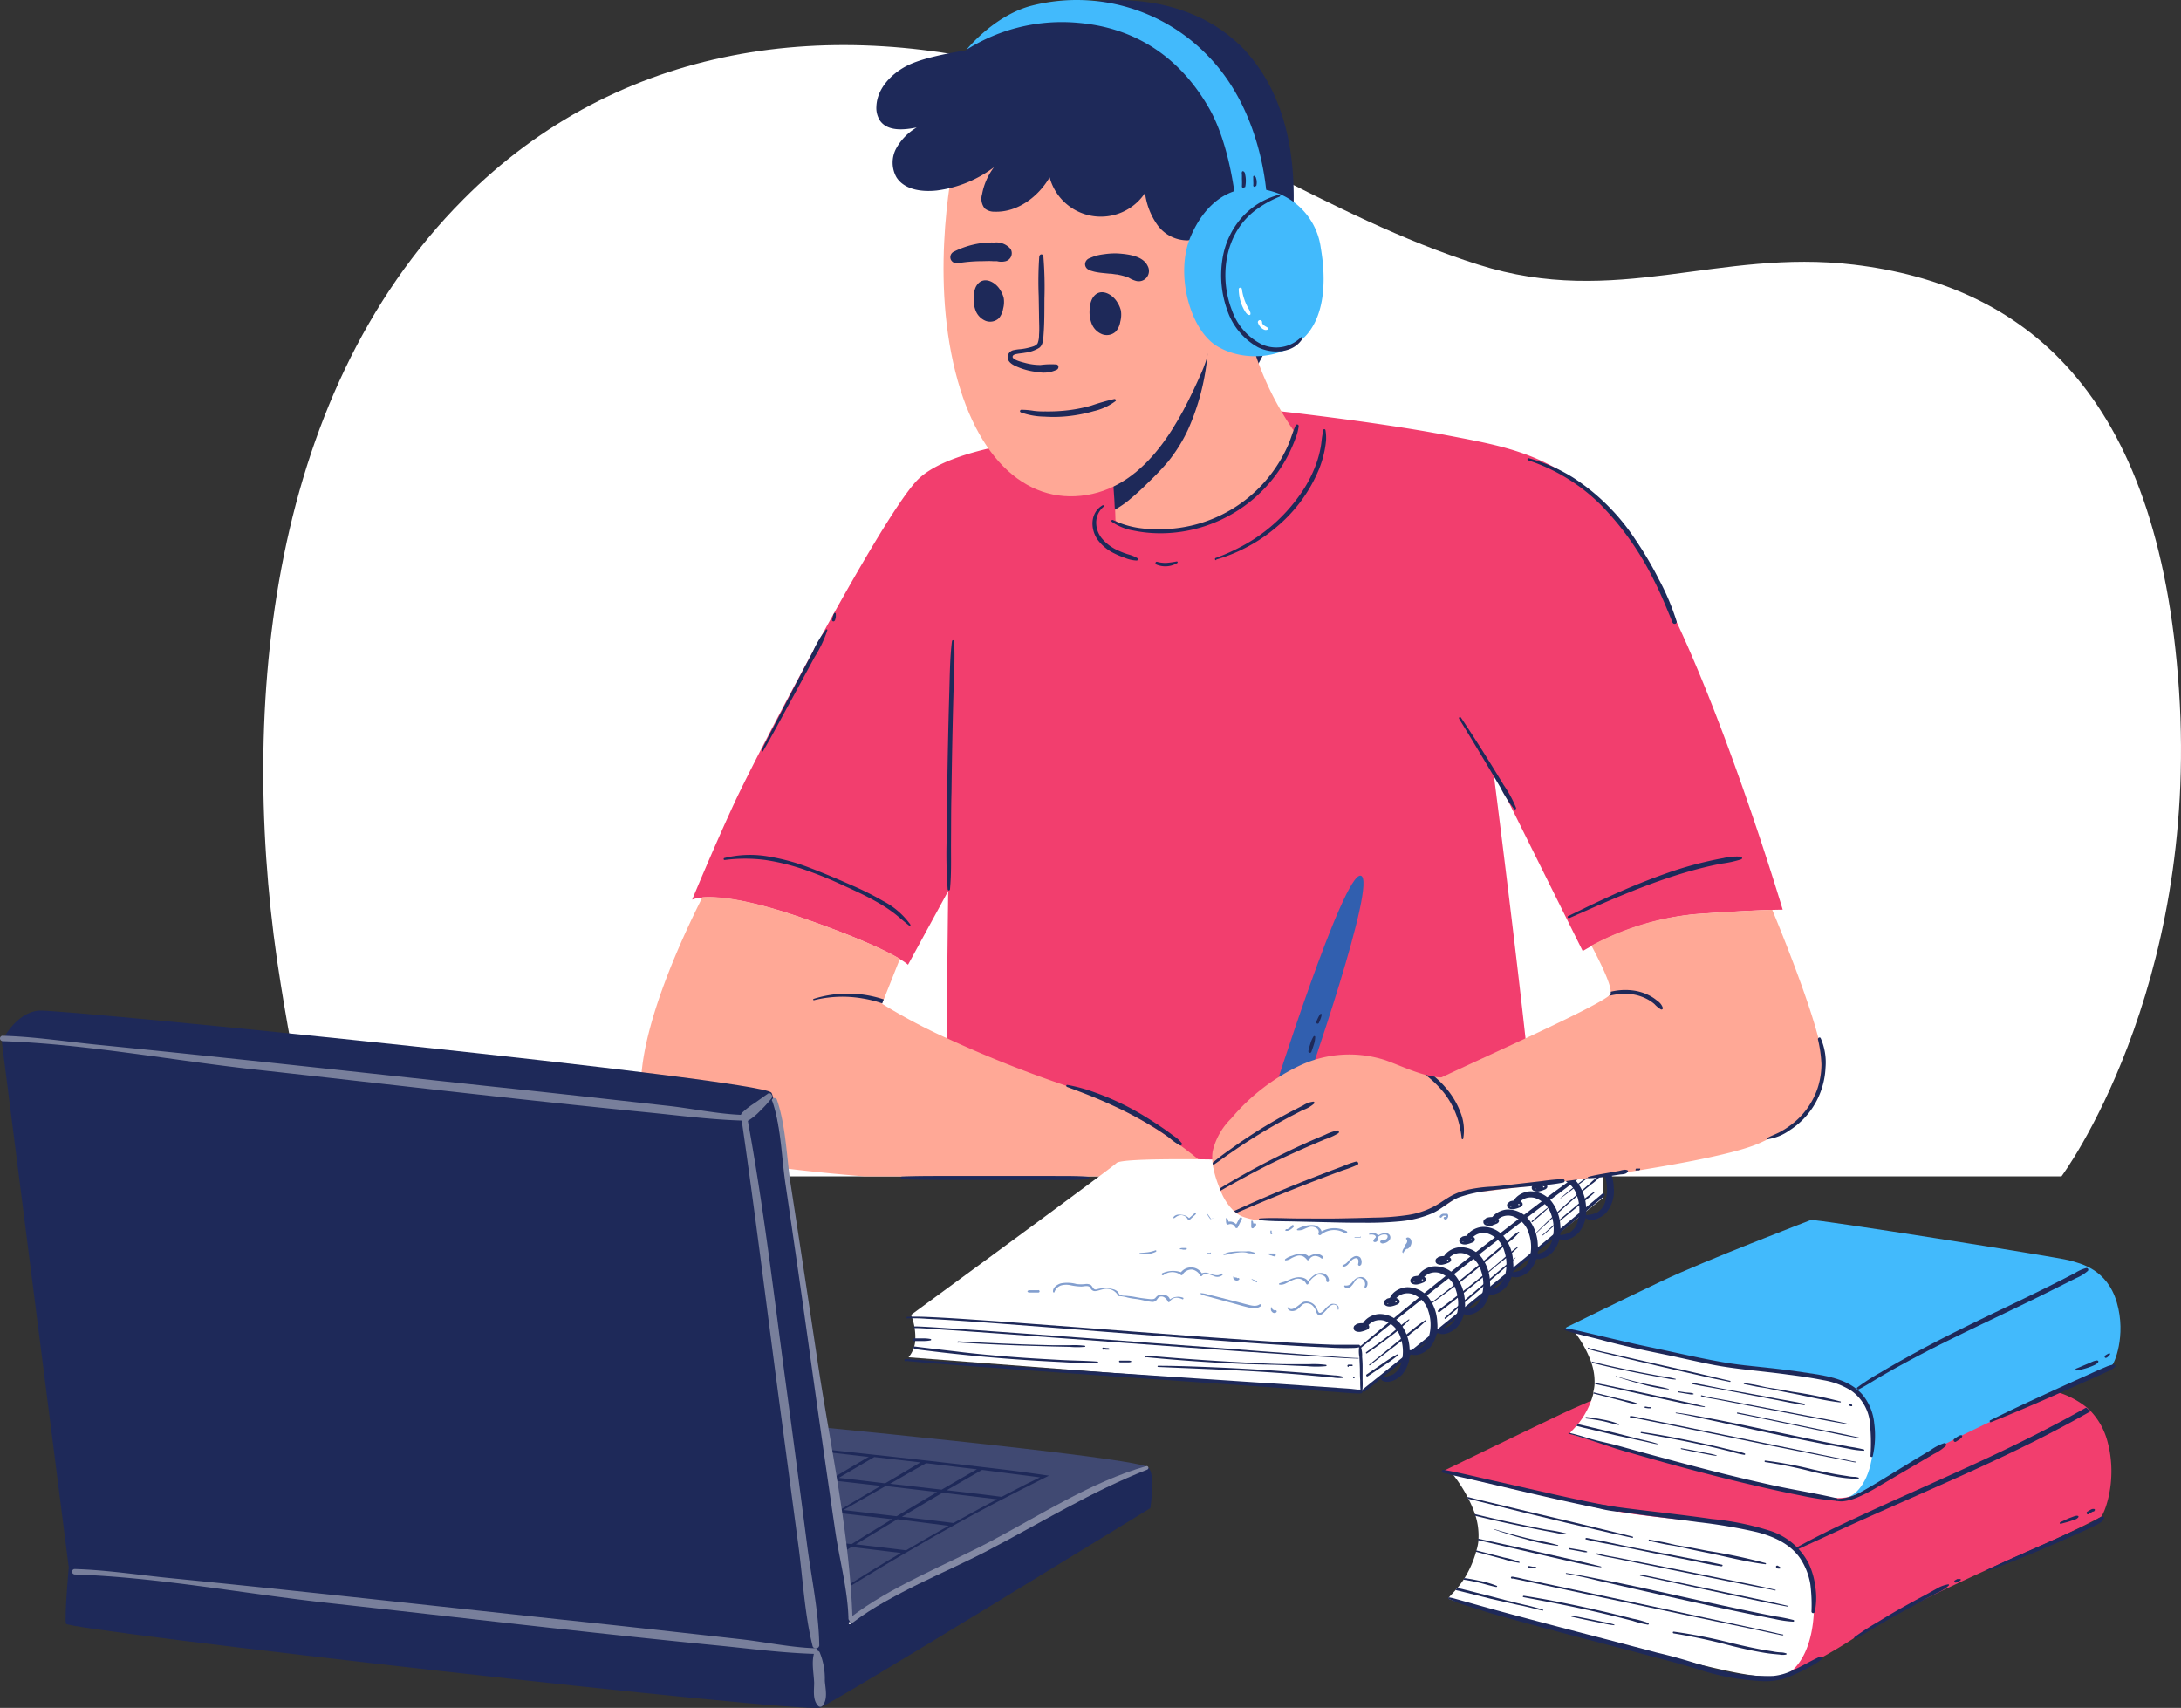 <svg id="Hero-image" xmlns="http://www.w3.org/2000/svg" width="903" height="707.18" viewBox="0 0 903 707.18">
  <rect x="0" y="0" width="903" height="707.18" fill="#333333" stroke="none"/>
  <path id="Path_1" data-name="Path 1" d="M784.527,475.322h-720c-2.455,0-10.391-41.645-10.909-44.536-2.509-11.536-4.445-23.127-6.327-34.745C29.51,286.813,40.528,153.313,122.865,70.759,187.255,5.986,275.619-5.768,360.928,18.723c64.445,18.518,119.1,59.209,182.209,79.091,56.891,18.027,99.218-6.736,155.454,0,69.382,8.345,126.273,51.354,134.591,176.209S784.527,475.322,784.527,475.322Z" transform="translate(68.988 11.772)" fill="#fff"/>
  <path id="Path_2" data-name="Path 2" d="M270.665,72.6s-56.891,2.318-72.6,19.091-66.6,114.245-75.382,133.2-17.564,40.227-17.564,40.227,9.245-5.1,46.364,7.855,43.009,19.091,43.009,19.091l16.636-30.518s-1.391,109.091-.464,111.818,240.491-.464,243.272-3.245-17.1-158.182-17.1-158.182l37.009,74.454a113.892,113.892,0,0,1,46.718-15.273c25.445-1.855,36.082-1.855,36.082-1.855s-27.273-91.582-54.109-139.091S448.892,78.842,417.992,72.9,343.074,62.26,343.074,62.26,275.738,67.005,270.665,72.6Z" transform="translate(181.451 107.407)" fill="#f23e6e"/>
  <path id="Path_3" data-name="Path 3" d="M335.8,251.916H189.758c-39.545-3.3-74.018-8.182-84.191-15.955-21.464-16.118,4.418-74.209,17.236-99.627,5.727-.464,18.027.382,41.973,8.755s35.1,13.936,39.791,16.745l-6.682,16.8-.655,1.636v.218a236.866,236.866,0,0,0,26.645,14.154,498.526,498.526,0,0,0,47.564,19.091,177.9,177.9,0,0,1,58.173,32.345C332.04,248.261,334.113,250.143,335.8,251.916Z" transform="translate(168.022 235.179)" fill="#ffa896"/>
  <path id="Path_4" data-name="Path 4" d="M268.034,176.226s-41.618-.927-43.936,1.391-85.091,62.891-85.091,62.891a24.845,24.845,0,0,1,1.691,11.264,12.219,12.219,0,0,1-2.727,6.3l187.309,14.345,100.364-80.482V178.053Z" transform="translate(238.192 303.941)" fill="#fff"/>
  <path id="Path_5" data-name="Path 5" d="M207.718,223.66a29.786,29.786,0,0,0,.164-4.936V213.9a40.821,40.821,0,0,0-.191-4.827,11.429,11.429,0,0,0-.655-4.582.273.273,0,0,0-.491,0,12.082,12.082,0,0,0,0,4.527q.136,2.509.218,5.018c0,1.609,0,3.218.136,4.827a36,36,0,0,0,.218,4.745.409.409,0,0,0,.764,0Z" transform="translate(356.271 352.807)" fill="#1e2959"/>
  <path id="Path_6" data-name="Path 6" d="M138.142,200.657a71.141,71.141,0,0,1,7.936.191c4.745.245,9.491.518,14.236.845q9.491.627,18.955,1.364l22.364,1.718,24.109,1.909,24.545,1.936,23.427,1.745q10.5.764,21,1.418c5.618.355,11.264.682,16.909.9a110.463,110.463,0,0,0,11.455.218,17.676,17.676,0,0,0,1.827-.218c.518-.055.709-1.145,0-1.091h-9.873c-5.264-.164-10.527-.436-15.764-.709q-10.036-.573-20.045-1.255l-23.045-1.636L231.8,206.139l-24.545-1.882L184.4,202.539q-9.982-.736-19.991-1.418c-5.155-.355-10.309-.682-15.464-.927-3.191-.164-6.409-.3-9.6-.218h-1.309c-.491,0-.491.791,0,.764Z" transform="translate(237.665 345.237)" fill="#1e2959"/>
  <path id="Path_7" data-name="Path 7" d="M206.984,255.022q19.446-15.573,39.218-31.064t39.709-30.627l11.073-8.318,5.727-4.255a45.433,45.433,0,0,0,5.455-4.282.518.518,0,0,0-.627-.818,40.055,40.055,0,0,0-5.182,3.573L297.283,183l-10.173,7.364Q277.1,197.913,267.2,205.577C254.056,215.75,240.965,226,228.093,236.559c-7.255,5.918-14.4,11.945-21.573,17.973-.273.218,0,.573.382.382Z" transform="translate(356.405 303.144)" fill="#1e2959"/>
  <path id="Path_8" data-name="Path 8" d="M208.737,201.623c-1.118-.273-3.027-.382-3.191,1.173s1.718,1.882,2.864,1.718a11.455,11.455,0,0,0,2.455-.764,1.855,1.855,0,0,0,.982-.709,1.146,1.146,0,0,0,0-1.145,2.346,2.346,0,0,0-2.018-.927,9.463,9.463,0,0,0-1.473,0,5.889,5.889,0,0,0-1.309.245,1.2,1.2,0,0,0-.9,1.064,1.173,1.173,0,0,0,.709,1.037,4.064,4.064,0,0,0,3,0,.573.573,0,0,0,.355-.845,1.691,1.691,0,0,0-2.1-.627.586.586,0,1,0,.955.436c0-.355-.355-.464-.655-.491l.164,1.118a.627.627,0,0,1,.682.164l.355-.845a4.009,4.009,0,0,1-1.936.3h-.327c0-.136.191,0,.245,0a7.169,7.169,0,0,1,1.991-.218,1.937,1.937,0,0,1,1.336.3h0a2.047,2.047,0,0,1-.682.327,14.368,14.368,0,0,1-1.882.573h-.546a1.933,1.933,0,0,1-.6,0h-.436a.9.9,0,0,1,.409-.273,2.482,2.482,0,0,1,1.391,0c.464,0,.682-.627.191-.736Z" transform="translate(354.897 346.944)" fill="#1e2959"/>
  <path id="Path_9" data-name="Path 9" d="M213.367,197.773c-1.118-.273-3.027-.382-3.191,1.173s1.718,1.882,2.864,1.718a11.455,11.455,0,0,0,2.455-.764,1.854,1.854,0,0,0,.982-.709,1.145,1.145,0,0,0,0-1.145,2.345,2.345,0,0,0-2.018-.927,9.415,9.415,0,0,0-1.473,0,5.891,5.891,0,0,0-1.336.245,1.2,1.2,0,0,0-.9,1.064,1.173,1.173,0,0,0,.709,1.036,4.064,4.064,0,0,0,3,0,.573.573,0,0,0,.354-.845,1.691,1.691,0,0,0-2.1-.627.586.586,0,1,0,.954.436c0-.355-.354-.464-.655-.491l.136,1.118a.627.627,0,0,1,.682.164l.354-.845a4.008,4.008,0,0,1-1.936.3h-.327c0-.136.191,0,.245,0a7.171,7.171,0,0,1,1.991-.218,1.937,1.937,0,0,1,1.336.3h0a2.071,2.071,0,0,1-.682.327,14.361,14.361,0,0,1-1.882.573h-.545a1.934,1.934,0,0,1-.6,0h-.436a.9.9,0,0,1,.409-.273,2.481,2.481,0,0,1,1.391,0c.464,0,.682-.627.191-.736Z" transform="translate(362.894 340.294)" fill="#1e2959"/>
  <path id="Path_10" data-name="Path 10" d="M217.347,194.433c-1.118-.273-3.027-.382-3.191,1.173s1.718,1.882,2.864,1.718a11.453,11.453,0,0,0,2.455-.764,1.854,1.854,0,0,0,.982-.709,1.146,1.146,0,0,0,0-1.146,2.318,2.318,0,0,0-2.018-.927,9.444,9.444,0,0,0-1.473,0,5.889,5.889,0,0,0-1.309.245,1.2,1.2,0,0,0-.9,1.064,1.173,1.173,0,0,0,.709,1.036,4.064,4.064,0,0,0,3,0,.573.573,0,0,0,.354-.845,1.691,1.691,0,0,0-2.1-.627.586.586,0,1,0,.954.436c0-.355-.354-.464-.655-.491l.164,1.118a.627.627,0,0,1,.682.164l.355-.845a4.008,4.008,0,0,1-1.936.3h-.327c0-.136.191,0,.245,0a7.172,7.172,0,0,1,1.991-.218,1.936,1.936,0,0,1,1.336.3h0a2.073,2.073,0,0,1-.682.327,14.4,14.4,0,0,1-1.882.573h-.545a1.934,1.934,0,0,1-.6,0h-.436a.926.926,0,0,1,.409-.273,2.482,2.482,0,0,1,1.391,0c.464,0,.682-.627.191-.736Z" transform="translate(369.769 334.525)" fill="#1e2959"/>
  <path id="Path_11" data-name="Path 11" d="M221.167,191.433c-1.118-.273-3.027-.382-3.191,1.173s1.718,1.882,2.864,1.718a11.453,11.453,0,0,0,2.455-.764,1.854,1.854,0,0,0,.982-.709,1.146,1.146,0,0,0,0-1.146,2.346,2.346,0,0,0-2.018-.927,9.414,9.414,0,0,0-1.473,0,5.889,5.889,0,0,0-1.309.245,1.2,1.2,0,0,0-.9,1.064,1.172,1.172,0,0,0,.709,1.036,4.063,4.063,0,0,0,3,0,.573.573,0,0,0,.355-.845,1.691,1.691,0,0,0-2.1-.627.586.586,0,1,0,.955.436c0-.355-.354-.464-.655-.491l.164,1.118a.627.627,0,0,1,.682.164l.355-.845a4.009,4.009,0,0,1-1.936.3h-.327c0-.136.191,0,.245,0a7.171,7.171,0,0,1,1.991-.218,1.936,1.936,0,0,1,1.336.3h0a2.072,2.072,0,0,1-.682.327,14.372,14.372,0,0,1-1.882.573h-.545a1.936,1.936,0,0,1-.6,0H219.2a.927.927,0,0,1,.409-.273,2.481,2.481,0,0,1,1.391,0c.464,0,.682-.627.191-.736Z" transform="translate(376.367 329.343)" fill="#1e2959"/>
  <path id="Path_12" data-name="Path 12" d="M224.777,188.353c-1.118-.273-3.027-.382-3.191,1.173s1.718,1.882,2.864,1.718a11.455,11.455,0,0,0,2.455-.764,1.855,1.855,0,0,0,.982-.709,1.146,1.146,0,0,0,0-1.146,2.346,2.346,0,0,0-2.018-.927,9.44,9.44,0,0,0-1.473,0,5.893,5.893,0,0,0-1.309.245,1.2,1.2,0,0,0-.9,1.064,1.173,1.173,0,0,0,.709,1.036,4.064,4.064,0,0,0,3,0,.573.573,0,0,0,.355-.845,1.691,1.691,0,0,0-2.1-.627.586.586,0,1,0,.955.436c0-.355-.355-.464-.655-.491l.164,1.118a.627.627,0,0,1,.682.164l.355-.845a4.009,4.009,0,0,1-1.936.3h-.327c0-.136.191,0,.245,0a7.148,7.148,0,0,1,1.991-.218,1.936,1.936,0,0,1,1.336.3h0a2.073,2.073,0,0,1-.682.327,14.335,14.335,0,0,1-1.882.573h-.546a1.934,1.934,0,0,1-.6,0h-.436a.9.9,0,0,1,.409-.273,2.481,2.481,0,0,1,1.391,0c.464,0,.682-.627.191-.736Z" transform="translate(382.603 324.023)" fill="#1e2959"/>
  <path id="Path_13" data-name="Path 13" d="M228.437,185.513c-1.118-.273-3.027-.382-3.191,1.173s1.718,1.882,2.864,1.718a11.456,11.456,0,0,0,2.455-.764,1.854,1.854,0,0,0,.982-.709,1.145,1.145,0,0,0,0-1.146,2.345,2.345,0,0,0-2.018-.927,9.415,9.415,0,0,0-1.473,0,5.893,5.893,0,0,0-1.309.246,1.2,1.2,0,0,0-.9,1.064,1.173,1.173,0,0,0,.709,1.036,4.064,4.064,0,0,0,3,0,.573.573,0,0,0,.355-.845,1.691,1.691,0,0,0-2.1-.627.586.586,0,1,0,.955.436c0-.355-.355-.464-.655-.491l.164,1.118a.627.627,0,0,1,.682.164l.355-.845a4.008,4.008,0,0,1-1.936.3h-.327c0-.136.191,0,.245,0a7.172,7.172,0,0,1,1.991-.218,1.937,1.937,0,0,1,1.336.3h0a2.072,2.072,0,0,1-.682.327,14.377,14.377,0,0,1-1.882.573h-.545a1.935,1.935,0,0,1-.6,0h-.436a.927.927,0,0,1,.409-.273,2.483,2.483,0,0,1,1.391,0c.464,0,.682-.627.191-.736Z" transform="translate(388.924 319.118)" fill="#1e2959"/>
  <path id="Path_14" data-name="Path 14" d="M232.027,183c-1.118-.273-3.027-.382-3.191,1.173s1.718,1.882,2.864,1.718a11.453,11.453,0,0,0,2.455-.764,1.855,1.855,0,0,0,.982-.709,1.146,1.146,0,0,0,0-1.145,2.345,2.345,0,0,0-2.018-.927,9.408,9.408,0,0,0-1.473,0,5.889,5.889,0,0,0-1.309.245,1.2,1.2,0,0,0-.9,1.064,1.172,1.172,0,0,0,.709,1.036,4.063,4.063,0,0,0,3,0,.573.573,0,0,0,.355-.845,1.691,1.691,0,0,0-2.1-.627.586.586,0,1,0,.955.436c0-.354-.355-.464-.655-.491l.164,1.118a.627.627,0,0,1,.682.164l.355-.845a4.009,4.009,0,0,1-1.936.3h-.327c0-.136.191,0,.245,0a7.171,7.171,0,0,1,1.991-.218,1.936,1.936,0,0,1,1.336.3h0a2.074,2.074,0,0,1-.682.327,14.371,14.371,0,0,1-1.882.573H231.1a1.939,1.939,0,0,1-.6,0h-.436a.926.926,0,0,1,.409-.273,2.482,2.482,0,0,1,1.391,0c.464,0,.682-.627.191-.736Z" transform="translate(395.125 314.782)" fill="#1e2959"/>
  <path id="Path_15" data-name="Path 15" d="M235.777,180.313c-1.118-.273-3.027-.382-3.191,1.173s1.718,1.882,2.864,1.718a11.432,11.432,0,0,0,2.454-.764,1.854,1.854,0,0,0,.982-.709,1.146,1.146,0,0,0,0-1.145,2.346,2.346,0,0,0-2.018-.927,9.441,9.441,0,0,0-1.473,0,5.919,5.919,0,0,0-1.309.245,1.2,1.2,0,0,0-.9,1.064A1.173,1.173,0,0,0,233.9,182a4.064,4.064,0,0,0,3,0,.573.573,0,0,0,.355-.845,1.691,1.691,0,0,0-2.1-.627.586.586,0,1,0,.955.436c0-.355-.355-.464-.655-.491l.164,1.118a.627.627,0,0,1,.682.164l.355-.845a4.009,4.009,0,0,1-1.936.3h-.327c0-.136.191,0,.245,0a7.146,7.146,0,0,1,1.991-.218,1.937,1.937,0,0,1,1.336.3h0a2.074,2.074,0,0,1-.682.327,14.336,14.336,0,0,1-1.882.573h-.546a1.937,1.937,0,0,1-.6,0h-.436a.9.9,0,0,1,.409-.273,2.482,2.482,0,0,1,1.391,0c.464,0,.682-.627.191-.736Z" transform="translate(401.602 310.136)" fill="#1e2959"/>
  <path id="Path_16" data-name="Path 16" d="M208.23,205.877a8.454,8.454,0,0,1,3.409-3.218,6.545,6.545,0,0,1,4.664-.3,10.691,10.691,0,0,1,6.709,7.254,17.373,17.373,0,0,1,0,10.909,7.8,7.8,0,0,1-3.082,3.954,10.909,10.909,0,0,1-4.554,1.145c-.682,0-.682,1.091-.191,1.391,2.727,1.691,6.573-.409,8.455-2.482a13.909,13.909,0,0,0,3.027-10.255,18.191,18.191,0,0,0-3.573-10.391,11.128,11.128,0,0,0-8.7-4.336c-3.245,0-7.391,2.318-7.664,5.918a.755.755,0,0,0,1.391.382Z" transform="translate(356.959 344.544)" fill="#1e2959"/>
  <path id="Path_17" data-name="Path 17" d="M212.43,201.807a8.456,8.456,0,0,1,3.409-3.218,6.546,6.546,0,0,1,4.664-.3,10.691,10.691,0,0,1,6.709,7.255,17.373,17.373,0,0,1,0,10.909,7.8,7.8,0,0,1-3.082,3.954,10.909,10.909,0,0,1-4.555,1.146c-.682,0-.682,1.091-.191,1.391,2.727,1.691,6.573-.409,8.455-2.482a13.882,13.882,0,0,0,3.027-10.255,18.192,18.192,0,0,0-3.573-10.391,11.127,11.127,0,0,0-8.7-4.336c-3.246,0-7.391,2.318-7.664,5.918a.755.755,0,0,0,1.391.382Z" transform="translate(364.213 337.514)" fill="#1e2959"/>
  <path id="Path_18" data-name="Path 18" d="M216.62,198.627a8.455,8.455,0,0,1,3.409-3.218,6.545,6.545,0,0,1,4.664-.3,10.691,10.691,0,0,1,6.709,7.255,17.372,17.372,0,0,1,0,10.909,7.8,7.8,0,0,1-3.082,3.954,10.91,10.91,0,0,1-4.555,1.145c-.682,0-.682,1.091-.191,1.391,2.727,1.691,6.573-.409,8.455-2.482a13.882,13.882,0,0,0,3.027-10.255,18.191,18.191,0,0,0-3.573-10.391,11.127,11.127,0,0,0-8.7-4.336c-3.245,0-7.391,2.318-7.664,5.918a.755.755,0,0,0,1.391.382Z" transform="translate(371.451 332.021)" fill="#1e2959"/>
  <path id="Path_19" data-name="Path 19" d="M220.336,195.628a8.455,8.455,0,0,1,3.409-3.218,6.545,6.545,0,0,1,4.664-.3,10.691,10.691,0,0,1,6.709,7.255,17.373,17.373,0,0,1,0,10.909,7.773,7.773,0,0,1-3.082,3.954,10.908,10.908,0,0,1-4.554,1.145c-.682,0-.682,1.091-.191,1.391,2.727,1.691,6.573-.409,8.455-2.482a13.882,13.882,0,0,0,3.027-10.255,18.192,18.192,0,0,0-3.409-10.282,11.127,11.127,0,0,0-8.7-4.336c-3.246,0-7.391,2.318-7.664,5.918a.755.755,0,0,0,1.391.382Z" transform="translate(378.152 327.03)" fill="#1e2959"/>
  <path id="Path_20" data-name="Path 20" d="M223.95,192.647a8.455,8.455,0,0,1,3.409-3.218,6.545,6.545,0,0,1,4.664-.3,10.691,10.691,0,0,1,6.709,7.255,17.373,17.373,0,0,1,0,10.909,7.773,7.773,0,0,1-3.082,3.954,10.908,10.908,0,0,1-4.554,1.145c-.682,0-.682,1.091-.191,1.391,2.727,1.691,6.573-.409,8.455-2.482a13.882,13.882,0,0,0,3.027-10.255,18.191,18.191,0,0,0-3.573-10.391,11.127,11.127,0,0,0-8.7-4.336c-3.245,0-7.391,2.318-7.664,5.918a.755.755,0,0,0,1.391.382Z" transform="translate(384.112 321.692)" fill="#1e2959"/>
  <path id="Path_21" data-name="Path 21" d="M227.69,190.007a8.455,8.455,0,0,1,3.409-3.218,6.545,6.545,0,0,1,4.664-.3,10.691,10.691,0,0,1,6.709,7.255,17.372,17.372,0,0,1,0,10.909,7.8,7.8,0,0,1-3.082,3.955,10.909,10.909,0,0,1-4.555,1.145c-.682,0-.682,1.091-.191,1.391,2.727,1.691,6.573-.409,8.455-2.482a13.882,13.882,0,0,0,3.027-10.255,18.19,18.19,0,0,0-3.573-10.391,11.128,11.128,0,0,0-8.7-4.336c-3.245,0-7.391,2.318-7.664,5.918a.755.755,0,0,0,1.391.382Z" transform="translate(390.572 317.132)" fill="#1e2959"/>
  <path id="Path_22" data-name="Path 22" d="M231.12,187.247a8.455,8.455,0,0,1,3.409-3.218,6.546,6.546,0,0,1,4.664-.3,10.691,10.691,0,0,1,6.709,7.255,17.372,17.372,0,0,1,0,10.909,7.8,7.8,0,0,1-3.082,3.954,10.909,10.909,0,0,1-4.555,1.146c-.682,0-.682,1.091-.191,1.391,2.727,1.691,6.573-.409,8.455-2.482a13.882,13.882,0,0,0,3.027-10.255,18.192,18.192,0,0,0-3.573-10.391,11.127,11.127,0,0,0-8.7-4.336c-3.245,0-7.391,2.318-7.664,5.918a.755.755,0,0,0,1.391.382Z" transform="translate(396.496 312.365)" fill="#1e2959"/>
  <path id="Path_23" data-name="Path 23" d="M235.02,184.347a8.455,8.455,0,0,1,3.409-3.218,6.546,6.546,0,0,1,4.664-.3,10.691,10.691,0,0,1,6.709,7.255,17.372,17.372,0,0,1,0,10.909,7.8,7.8,0,0,1-3.082,3.954,10.909,10.909,0,0,1-4.555,1.145c-.682,0-.682,1.091-.191,1.391,2.727,1.691,6.573-.409,8.455-2.482a13.882,13.882,0,0,0,3.027-10.255,18.218,18.218,0,0,0-3.573-10.391,11.127,11.127,0,0,0-8.7-4.336c-3.245,0-7.391,2.318-7.664,5.918a.755.755,0,0,0,1.391.382Z" transform="translate(403.232 307.356)" fill="#1e2959"/>
  <path id="Path_24" data-name="Path 24" d="M239.22,181.287a8.455,8.455,0,0,1,3.409-3.218,6.545,6.545,0,0,1,4.664-.3A10.691,10.691,0,0,1,254,185.024a17.373,17.373,0,0,1,0,10.909,7.8,7.8,0,0,1-3.082,3.954,10.909,10.909,0,0,1-4.555,1.146c-.682,0-.682,1.091-.191,1.391,2.727,1.691,6.573-.409,8.455-2.482a13.882,13.882,0,0,0,3.027-10.255,18.191,18.191,0,0,0-3.573-10.391,11.127,11.127,0,0,0-8.7-4.336c-3.245,0-7.391,2.318-7.664,5.918a.755.755,0,0,0,1.391.382Z" transform="translate(410.487 302.071)" fill="#1e2959"/>
  <path id="Path_25" data-name="Path 25" d="M139.142,202.095c2.373,0,4.745.191,7.118.355l14.182.955,19.418,1.391,23.127,1.718,24.927,1.855,25.145,1.855,23.755,1.691L297.3,213.3l15.655.982c3,.164,6,.382,9,.436h1.009V214.5c-2.373,0-4.773-.245-7.118-.382l-14.182-1.009-19.418-1.445-23.127-1.773-24.927-1.855-25.145-1.882-23.755-1.718-20.509-1.473-15.655-1.036c-3-.191-6-.382-9-.491h-1.009a.355.355,0,0,0,0,.709Z" transform="translate(239.556 347.809)" fill="#1e2959"/>
  <path id="Path_26" data-name="Path 26" d="M139.039,204.346h3.545a15.6,15.6,0,0,0,3.464-.273.3.3,0,0,0,0-.545,15.516,15.516,0,0,0-3.464-.273h-3.545a.545.545,0,0,0,0,1.064Z" transform="translate(239.305 350.929)" fill="#1e2959"/>
  <path id="Path_27" data-name="Path 27" d="M145.7,204.164q13.173.818,26.373,1.282l13.091.382,6.655.136a33.073,33.073,0,0,0,6.3,0,.218.218,0,1,0,0-.436,35.011,35.011,0,0,0-6.3-.218h-6.655q-6.545-.136-13.091-.382-13.2-.491-26.373-1.227a.314.314,0,0,0,0,.627Z" transform="translate(251.021 351.712)" fill="#1e2959"/>
  <path id="Path_28" data-name="Path 28" d="M167.717,205.34l1.2.164h1.227a.3.3,0,0,0,.218-.436,3.63,3.63,0,0,0-.6-.218h-.6l-1.227-.191a.436.436,0,1,0,0,.845Z" transform="translate(289.009 353.345)" fill="#1e2959"/>
  <path id="Path_29" data-name="Path 29" d="M174.233,206.515q14.536,1.418,29.1,2.264c4.855.273,9.709.491,14.591.655s9.736.191,14.591.436c2.727.136,5.455.273,8.345.355a40.342,40.342,0,0,0,7.991,0,.273.273,0,0,0,0-.518,39.167,39.167,0,0,0-7.145-.273h-7.091c-4.882,0-9.736-.218-14.591-.464q-14.591-.682-29.154-1.773-8.182-.627-16.636-1.336a.382.382,0,0,0,0,.764Z" transform="translate(300.192 355.443)" fill="#1e2959"/>
  <path id="Path_30" data-name="Path 30" d="M205.092,207.813h1.473a.3.3,0,0,0,0-.573h-1.473a.478.478,0,1,0,0,.955Z" transform="translate(353.279 357.827)" fill="#1e2959"/>
  <path id="Path_31" data-name="Path 31" d="M139.152,205.544c19.527,2.564,39.191,4.309,58.854,5.291,5.455.273,11.209.709,16.8.6a.355.355,0,1,0,0-.709c-4.964-.382-9.955-.382-14.918-.655s-9.791-.545-14.7-.873c-9.791-.682-19.582-1.5-29.345-2.727-5.455-.627-11.127-1.282-16.691-1.991-.573,0-.573.845,0,.927Z" transform="translate(239.492 353.06)" fill="#1e2959"/>
  <path id="Path_32" data-name="Path 32" d="M170.293,207.342h3.491a2.726,2.726,0,0,0,1.118-.164.218.218,0,0,0,0-.382,2.729,2.729,0,0,0-1.091-.164h-3.545a.341.341,0,0,0,0,.682Z" transform="translate(293.387 356.771)" fill="#1e2959"/>
  <path id="Path_33" data-name="Path 33" d="M176.153,207.9c19.936.873,39.873,1.527,59.754,3.245l8.182.736,4.336.382a15.872,15.872,0,0,0,4.009.164c.273,0,.218-.436,0-.518a13.037,13.037,0,0,0-3.382-.518l-3.736-.355-7.445-.6c-4.964-.382-9.955-.764-14.918-1.091q-14.918-1.009-30-1.555c-5.673-.218-11.345-.382-17.018-.382a.245.245,0,0,0,0,.464Z" transform="translate(303.482 358.12)" fill="#1e2959"/>
  <path id="Path_34" data-name="Path 34" d="M205.688,209.7a.327.327,0,1,0-.234-.314.327.327,0,0,0,.234.314Z" transform="translate(354.755 360.988)" fill="#1e2959"/>
  <path id="Path_35" data-name="Path 35" d="M137.746,207.144c2.591.3,5.182.491,7.8.709l14.727,1.173,19.855,1.445,23.509,1.691,25.391,1.773,25.582,1.773,24.082,1.664,20.809,1.473,16.036,1.173c3.164.245,6.327.518,9.491.655h1.118a.819.819,0,0,0,0-1.636H325l-1.664-.191c-1.609-.191-3.191-.273-4.8-.382l-14.591-1.009-19.773-1.309-23.454-1.555L235.355,212.9l-25.582-1.691-24.109-1.582-20.891-1.391-16.145-1.118c-3.218-.218-6.436-.436-9.627-.736h-1.173a.491.491,0,0,0,0,.982Z" transform="translate(237.134 356.341)" fill="#1e2959"/>
  <path id="Path_36" data-name="Path 36" d="M207.12,262.378c33.109-26.454,66.573-53.7,99.054-80.918" transform="translate(357.633 313.298)" fill="none" stroke="#1e2959" stroke-linecap="round" stroke-miterlimit="10" stroke-width="1.25"/>
  <path id="Path_37" data-name="Path 37" d="M207.8,214.451c3.082-2.018,6.082-4.2,9-6.464a62.073,62.073,0,0,0,8.564-7.364s0-.382-.191-.245c-2.973,2.073-5.618,4.582-8.482,6.818s-6.082,4.555-9.164,6.764c-.3.218,0,.709.3.491Z" transform="translate(358.124 345.925)" fill="#1e2959"/>
  <path id="Path_38" data-name="Path 38" d="M217.619,216.543c6.245-4.527,12.382-9.164,18.382-14.018q4.5-3.682,8.945-7.445l4.418-3.791a25.943,25.943,0,0,0,4.145-3.873c.164-.218-.136-.436-.327-.327a28.556,28.556,0,0,0-4.364,3.627l-4.254,3.655q-4.336,3.709-8.782,7.309c-6.027,4.936-12.109,9.818-18.3,14.536-.164,0,0,.436.164.3Z" transform="translate(375.415 322.969)" fill="#1e2959"/>
  <path id="Path_39" data-name="Path 39" d="M232.933,189.922c2.536-2.182,5.155-4.309,7.5-6.709v-.136c-2.727,1.991-5.236,4.255-7.773,6.464-.273.218,0,.6.382.382Z" transform="translate(401.556 316.073)" fill="#1e2959"/>
  <path id="Path_40" data-name="Path 40" d="M237,189.427c2.591-1.909,5.127-3.873,7.664-5.836l3.709-2.727a39.754,39.754,0,0,0,3.736-2.918.136.136,0,1,0-.164-.218,34.964,34.964,0,0,0-3.9,2.727L244.2,183.4c-2.482,1.909-4.909,3.9-7.282,5.945h0Z" transform="translate(409.105 306.803)" fill="#1e2959"/>
  <path id="Path_41" data-name="Path 41" d="M208.208,219.217l11.891-9.164c1.855-1.418,3.682-2.727,5.455-4.309a59.118,59.118,0,0,0,5.891-4.936.194.194,0,0,0-.245-.3,54.959,54.959,0,0,0-5.755,4.282c-1.964,1.555-3.927,3.109-5.864,4.691l-11.645,9.464c-.136,0,0,.382.191.245Z" transform="translate(358.945 346.123)" fill="#1e2959"/>
  <path id="Path_42" data-name="Path 42" d="M219.024,216.411c5.454-4.2,10.909-8.618,16.364-13.036,2.727-2.209,5.291-4.609,8.018-6.818a83.186,83.186,0,0,0,8.182-7.009s0-.3-.164-.218c-2.727,1.964-5.236,4.336-7.8,6.545-1.336,1.145-2.727,2.318-4.009,3.409s-2.945,2.182-4.364,3.327c-5.455,4.473-11.155,8.755-16.773,13.091a.429.429,0,0,0,.518.682Z" transform="translate(376.983 326.865)" fill="#1e2959"/>
  <path id="Path_43" data-name="Path 43" d="M233.148,202.883c4.309-4.255,8.809-8.182,13.336-12.327q3.354-2.973,6.791-5.891l3.355-2.727a18.493,18.493,0,0,0,3.327-2.918c.164-.218,0-.409-.327-.327a16.364,16.364,0,0,0-3.382,2.727l-3.491,2.973q-3.409,2.918-6.736,5.918c-4.5,4.036-8.809,8.182-13.091,12.545a.164.164,0,0,0,.218.218Z" transform="translate(402.186 308.484)" fill="#1e2959"/>
  <path id="Path_44" data-name="Path 44" d="M208.106,214.736l6.327-4.255a66.739,66.739,0,0,0,6.082-4.336c.245-.218,0-.573-.327-.436a66.9,66.9,0,0,0-6.327,4.036l-6.218,4.227c-.464.327,0,1.091.436.764Z" transform="translate(358.201 355.13)" fill="#1e2959"/>
  <path id="Path_45" data-name="Path 45" d="M219.837,216.334q7.309-6.218,14.564-12.491c4.827-4.173,9.791-8.182,14.345-12.709v-.164c-5.073,3.818-9.791,8.182-14.618,12.191s-9.818,8.427-14.673,12.682c-.355.3.164.818.518.518Z" transform="translate(378.734 329.696)" fill="#1e2959"/>
  <path id="Path_46" data-name="Path 46" d="M234.49,198.945c3.464-3.027,7.009-5.945,10.582-8.864l5.182-4.227a55.819,55.819,0,0,0,5.455-4.527.175.175,0,1,0-.218-.273,42.11,42.11,0,0,0-5.236,3.955l-5.454,4.527c-3.573,3-7.036,6.109-10.527,9.218-.164.136,0,.382.218.218Z" transform="translate(404.417 312.531)" fill="#1e2959"/>
  <path id="Path_47" data-name="Path 47" d="M216.637,200.96c.627-1.855-1.636-2.727-3.109-2.236a8.618,8.618,0,0,0-2.727,2.345c-.464.464-1.718,1.827-2.4,1.009a13.643,13.643,0,0,1-.736-1.609,4.854,4.854,0,0,0-5.291-2.727c-1.718.518-4.745,4.582-6.545,2.373-.164-.191-.409,0-.327.245.709,1.664,2.864,1.445,4.118.518s1.773-1.964,3.027-2.4a3.573,3.573,0,0,1,3.736,1.391,5.29,5.29,0,0,1,1.009,1.827,3.354,3.354,0,0,0,.464,1.091c.682.845,1.691.327,2.4-.218a21.822,21.822,0,0,0,2.209-2.373,3.437,3.437,0,0,1,2.182-1.282c.982,0,1.964.846,1.636,1.855,0,.3.355.409.464,0Z" transform="translate(337.534 341.279)" fill="#839fcf"/>
  <path id="Path_48" data-name="Path 48" d="M194.1,199.6h-.136l-.273-.245h0l-.164-.191h0v-.191l-.164-.327a.191.191,0,0,0-.355,0,1.746,1.746,0,0,0,0,.709v.164a1.035,1.035,0,0,0,0,.245l.164.3a2.073,2.073,0,0,0,.545.6,1.31,1.31,0,0,0,.682.246,1.173,1.173,0,0,0,.845-.327.491.491,0,0,0,0-.709.518.518,0,0,0-.709,0Z" transform="translate(333.203 342.775)" fill="#839fcf"/>
  <path id="Path_49" data-name="Path 49" d="M206.81,201.016c-1.609,1.145-3.736.409-5.455,0l-6.409-1.664-6.409-1.636-3.218-.791a11.809,11.809,0,0,0-2.918-.545.218.218,0,0,0,0,.382,13.637,13.637,0,0,0,3.191,1.064l3.382.927,7.173,1.936c2.236.6,4.445,1.282,6.709,1.773a5.018,5.018,0,0,0,4.527-.764.41.41,0,0,0-.491-.655Z" transform="translate(314.742 339.069)" fill="#839fcf"/>
  <path id="Path_50" data-name="Path 50" d="M213.839,201.036a5.836,5.836,0,0,0-6.109,1.118l.573.436c.464-2.727-3.682-3.764-5.455-2.127-.518.491-.682.982-1.5,1.091a5.728,5.728,0,0,1-1.445,0c-1.473-.164-2.945-.327-4.418-.573s-2.236-.436-3.382-.573l-2.045-.218a6.136,6.136,0,0,1-2.4-.327c-.464-.327-.655-1.091-1.118-1.5a4.364,4.364,0,0,0-1.827-.9,13.064,13.064,0,0,0-4.718-.355,12.458,12.458,0,0,0-2.182.464c-1.391.218-1.445-1.418-2.455-1.964a3.845,3.845,0,0,0-2.1-.273,15.654,15.654,0,0,1-3.6,0,14.236,14.236,0,0,0-6.545-.273c-1.473.464-3.409,1.691-3.191,3.464,0,.273.436.464.573.164a4.473,4.473,0,0,1,2.591-2.727,8.183,8.183,0,0,1,4.064-.136,24.544,24.544,0,0,0,4.418.545c1.227,0,3.109-.709,3.845.6a1.964,1.964,0,0,0,2.209,1.255c1.091-.136,2.154-.6,3.245-.791a5.455,5.455,0,0,1,6.027,2.727.327.327,0,0,0,.273.164,14.4,14.4,0,0,1,3.6.6,28.576,28.576,0,0,0,3.327.573c2.264.245,4.473,1.009,6.736,1.227a2.182,2.182,0,0,0,1.718-.518c.573-.518.818-1.336,1.582-1.609,1.5-.518,2.727.764,3.355,2.018a.382.382,0,0,0,.709,0,3.573,3.573,0,0,1,2.536-1.609,5.263,5.263,0,0,1,2.727.627c.409.164.627-.464.273-.682Z" transform="translate(276.077 336.349)" fill="#839fcf"/>
  <path id="Path_51" data-name="Path 51" d="M160.533,195.975H156.77a1.5,1.5,0,0,0-.573.191.327.327,0,0,0,0,.573,1.5,1.5,0,0,0,.573.191h3.764a.5.5,0,1,0,0-1.009Z" transform="translate(269.383 338.274)" fill="#839fcf"/>
  <path id="Path_52" data-name="Path 52" d="M213.434,197.962a2.727,2.727,0,0,0-3.382-3.845c-1.255.218-1.882,1.145-2.727,2.073a3.491,3.491,0,0,1-1.336,1.091,2.484,2.484,0,0,1-.709.164,2.725,2.725,0,0,1-.791,0,.273.273,0,0,0-.327.409c.436.955,1.854.655,2.536.191a9.627,9.627,0,0,0,1.936-2.536,2.728,2.728,0,0,1,1.418-1.064,2.155,2.155,0,0,1,1.691.409,2.427,2.427,0,0,1,.845,2.891.409.409,0,1,0,.736.3Z" transform="translate(352.436 334.841)" fill="#839fcf"/>
  <path id="Path_53" data-name="Path 53" d="M214.921,196.872a3.273,3.273,0,0,0-3.518-3.545c-2.427,0-4.282,2.291-5.673,3.982l.818.218c-.464-2.073-2.891-2.564-4.718-2.427a11.59,11.59,0,0,0-3.436,1.064c-.709.3-1.391.6-2.127.845a12.133,12.133,0,0,0-1.909.627.273.273,0,0,0,0,.491,4.228,4.228,0,0,0,2.727-.518c1.118-.491,2.182-1.173,3.327-1.555a3.818,3.818,0,0,1,5.073,1.745.491.491,0,0,0,.9,0,7.363,7.363,0,0,1,3.873-3.764c1.473-.382,3.791.627,3.518,2.427,0,.655.927.955,1.036.273Z" transform="translate(335.322 333.777)" fill="#839fcf"/>
  <path id="Path_54" data-name="Path 54" d="M192.078,195.048l-1.936-.818s-.218.164,0,.218l1.773,1.064a.273.273,0,1,0,.273-.464Z" transform="translate(328.138 335.355)" fill="#839fcf"/>
  <path id="Path_55" data-name="Path 55" d="M188.568,194.329H188l-.245-.164h0v-.191h0a.246.246,0,0,0-.464,0,1.063,1.063,0,0,0,0,.273.709.709,0,0,0,0,.382,1.445,1.445,0,0,0,.382.573,1.554,1.554,0,0,0,1.2.409,1.364,1.364,0,0,0,.791-.355.409.409,0,0,0,0-.6.436.436,0,0,0-.6,0Z" transform="translate(323.33 334.629)" fill="#839fcf"/>
  <path id="Path_56" data-name="Path 56" d="M200.908,195.193c-1.2,1.091-3.436.218-4.8-.164a3.682,3.682,0,0,0-3.682.191h.736a5.018,5.018,0,0,0-4.2-2.727,5.236,5.236,0,0,0-4.827,2.318l.573-.245a10.636,10.636,0,0,0-7.964.273.464.464,0,1,0,.464.764,5.918,5.918,0,0,1,7.118,0,.518.518,0,0,0,.627,0,4.364,4.364,0,0,1,4.064-2.236,4.609,4.609,0,0,1,3.354,2.564.464.464,0,0,0,.736,0c1.145-1.473,3.245-.436,4.636,0a3.409,3.409,0,0,0,3.764-.245c.382-.355-.191-.927-.573-.573Z" transform="translate(304.581 332.319)" fill="#839fcf"/>
  <path id="Path_57" data-name="Path 57" d="M211.559,194.387a3.137,3.137,0,0,0-.382-3.055,2.345,2.345,0,0,0-2.727-.273,6.71,6.71,0,0,0-2.209,1.855,6.543,6.543,0,0,1-1.064,1.009c-.382.273-.845.409-1.227.682a.245.245,0,0,0,0,.409c.818.382,1.664-.273,2.209-.818a18.876,18.876,0,0,1,1.745-1.909c.518-.382,1.5-.927,2.127-.491s.464,1.609.3,2.291.927,1.009,1.091.3Z" transform="translate(351.967 329.335)" fill="#839fcf"/>
  <path id="Path_58" data-name="Path 58" d="M210.911,191.661a3.546,3.546,0,0,0-3.355-1.091,5.454,5.454,0,0,0-3.191,1.555l.982.273c-.464-1.8-2.727-2.127-4.282-1.964a12.054,12.054,0,0,0-2.973.791,8.182,8.182,0,0,0-2.973,1.473s0,.409,0,.436a3.845,3.845,0,0,0,2.264-.655,11.564,11.564,0,0,1,2.891-1.255,3.737,3.737,0,0,1,2.373.273,5.074,5.074,0,0,1,1.609,1.445.6.6,0,0,0,.982-.273,2.727,2.727,0,0,1,2.4-1.364,4.282,4.282,0,0,1,2.509.982.464.464,0,0,0,.655-.655Z" transform="translate(336.905 328.733)" fill="#839fcf"/>
  <path id="Path_59" data-name="Path 59" d="M195.119,190.36h-2.427a.218.218,0,0,0,0,.382l.518.245.327.164h.273l.545.218.6.164a.553.553,0,1,0,.3-1.064Z" transform="translate(332.516 328.671)" fill="#839fcf"/>
  <path id="Path_60" data-name="Path 60" d="M198.506,190.511l-1.664-.436a5.672,5.672,0,0,0-1.582,0H192.07a22.712,22.712,0,0,0-3.055.218,7.472,7.472,0,0,0-3.109.927.191.191,0,0,0,0,.354,15.385,15.385,0,0,0,2.973-.573,25.41,25.41,0,0,1,3.082-.464,11.207,11.207,0,0,1,3.109,0,11.1,11.1,0,0,0,1.445.327,4.178,4.178,0,0,1,1.718.245.311.311,0,0,0,.164-.6Z" transform="translate(320.783 328.083)" fill="#839fcf"/>
  <path id="Path_61" data-name="Path 61" d="M184.716,190.391h-1.364a.164.164,0,0,0,0,.3h1.364a.245.245,0,1,0,0-.491Z" transform="translate(316.409 328.394)" fill="#839fcf"/>
  <path id="Path_62" data-name="Path 62" d="M181.621,189.616h-1.173a2.914,2.914,0,0,0-1.173.164.191.191,0,0,0,0,.355,2.914,2.914,0,0,1,1.173.164h1.173a.409.409,0,0,0,0-.818Z" transform="translate(309.331 327.151)" fill="#839fcf"/>
  <path id="Path_63" data-name="Path 63" d="M179.593,189.9a14.346,14.346,0,0,1-3.136.791c-1.064.136-2.155.191-3.245.3a.192.192,0,0,0,0,.382,10.909,10.909,0,0,0,6.573-.873c.355-.164.218-.764-.164-.6Z" transform="translate(298.76 327.824)" fill="#839fcf"/>
  <path id="Path_64" data-name="Path 64" d="M213.366,194.624a2.427,2.427,0,0,1,.573-1.255,2.154,2.154,0,0,1,.9-.736h.355l.327-.273a3.35,3.35,0,0,0,.464-.436,3.11,3.11,0,0,0,.573-1.036,2.727,2.727,0,0,0-.136-2.209A1.418,1.418,0,0,0,215.6,188a.982.982,0,0,0-.982.136.327.327,0,0,0,0,.518l.327.191h0v.191h0v.491h0a1.744,1.744,0,0,1-.245.736c-.164.273-.464.573-.627.873s0,.218,0,.355v.164a2.727,2.727,0,0,1-.3.464A3.217,3.217,0,0,0,212.93,194c0,.191.273.191.3,0Z" transform="translate(367.668 324.461)" fill="#839fcf"/>
  <path id="Path_65" data-name="Path 65" d="M213.025,191.536a3.954,3.954,0,0,0,3.354-1.418,1.745,1.745,0,0,0-.9-2.727,5.073,5.073,0,0,0-3.273.545,5.889,5.889,0,0,0-1.336.927,5.619,5.619,0,0,0-1.145,1.364.518.518,0,0,0,.436.736c1.336.164,1.909-1.582,1.391-2.727s-2.536-1.173-3.682-.627v.273c.791,0,2.182-.218,2.727.627.218.382.164,1.282-.409,1.309l.491.627a3.438,3.438,0,0,1,.545-1.145,3.82,3.82,0,0,1,.955-.845,3.545,3.545,0,0,1,2.482-.6.919.919,0,0,1,.927.6,1.5,1.5,0,0,1-.191.9c-.436.764-1.555.845-2.318.927s-.709,1.145,0,1.091Z" transform="translate(358.928 323.322)" fill="#839fcf"/>
  <path id="Path_66" data-name="Path 66" d="M207.971,188.07H205.68v.245h2.291a.273.273,0,0,0,0-.545Z" transform="translate(355.145 324.197)" fill="#839fcf"/>
  <path id="Path_67" data-name="Path 67" d="M217.6,188.642a10.909,10.909,0,0,0-11.4.6l.873.682c.655-1.882-1.255-3.382-2.891-3.818a11.673,11.673,0,0,0-7.064,1.555.273.273,0,0,0,0,.518,5.126,5.126,0,0,0,2.455-.327,17.7,17.7,0,0,1,2.727-1.091c1.718-.382,4.255.791,3.545,2.727-.218.627.6.955,1.009.573a8.482,8.482,0,0,1,10.091-.573.573.573,0,0,0,.573-.982Z" transform="translate(340.034 321.225)" fill="#839fcf"/>
  <path id="Path_68" data-name="Path 68" d="M197.434,186.8a4.608,4.608,0,0,1-1.064.764l-.327.164h-.491a.655.655,0,0,0-.245.273l.164-.164h-.191V188a.273.273,0,0,0,0,.436h.273a.736.736,0,0,0,.355,0h.273l.436-.164.655-.355a6.134,6.134,0,0,0,1.227-.982.491.491,0,1,0-.682-.682Z" transform="translate(336.992 321.211)" fill="#839fcf"/>
  <path id="Path_69" data-name="Path 69" d="M193.408,188.043v-.464a.952.952,0,0,0,0-.3v-.218a.253.253,0,0,0-.491,0v.218a.953.953,0,0,0,0,.3v.464a.382.382,0,1,0,.764,0Z" transform="translate(333.081 322.642)" fill="#839fcf"/>
  <path id="Path_70" data-name="Path 70" d="M190.788,186.572l-.818.873.982.245v-.573a1.887,1.887,0,0,0,0-.3q0-.218,0,0h0v-.164a.7.7,0,0,0-.191-.573,1.832,1.832,0,0,0,0-.327l-.164-.245a.3.3,0,0,0-.545.082v.273a1.583,1.583,0,0,0,0,.382v.682h0a.464.464,0,0,0,0,.164,2.183,2.183,0,0,0,0,.409v.627a.573.573,0,0,0,.982.245l.791-.873a.573.573,0,1,0-.791-.791Z" transform="translate(328.01 320.049)" fill="#839fcf"/>
  <path id="Path_71" data-name="Path 71" d="M191.806,185.224c-.627,1.118-1.227,2.264-1.882,3.382l1.064.136a3.327,3.327,0,0,0-4.473-1.827l.845.327a3.756,3.756,0,0,0-.245-1.064,1.99,1.99,0,0,0-.436-.927.3.3,0,0,0-.464,0,2.019,2.019,0,0,0,0,1.064,2.849,2.849,0,0,0,.164,1.173.614.614,0,0,0,.845.327,2.1,2.1,0,0,1,1.609,0,2.318,2.318,0,0,1,1.227,1.255.6.6,0,0,0,1.009,0c.545-1.173,1.118-2.318,1.691-3.491a.47.47,0,0,0-.818-.464Z" transform="translate(321.401 319.189)" fill="#839fcf"/>
  <path id="Path_72" data-name="Path 72" d="M186.071,186.175l-1.309.273h.191c-.245-.355-.464-.736-.736-1.091a11.235,11.235,0,0,0-.791-1.036h-.164a11.374,11.374,0,0,0,.655,1.118c.218.355.491.709.736,1.064a.164.164,0,0,0,.191,0l1.309-.3c.191,0,0-.327,0-.3Z" transform="translate(316.418 318.238)" fill="#839fcf"/>
  <path id="Path_73" data-name="Path 73" d="M186.744,184.606l-2.482,2.155h.709a4.473,4.473,0,0,0-3.382-1.718,4.911,4.911,0,0,0-1.936,0c-.545.164-1.309.518-1.473,1.118,0,.164,0,.355.273.273s.845-.6,1.336-.845a3.654,3.654,0,0,1,1.718-.409,3.191,3.191,0,0,1,2.727,1.909.464.464,0,0,0,.709,0l2.427-2.209c.409-.355-.191-.955-.6-.6Z" transform="translate(307.645 317.979)" fill="#839fcf"/>
  <path id="Path_74" data-name="Path 74" d="M220.31,186.963a1.8,1.8,0,0,0,1.827-1.691,1.308,1.308,0,0,0-.164-.655.436.436,0,0,0-.327-.273h-.3a2.535,2.535,0,0,0-.682,0h-.655a1.936,1.936,0,0,0-1.309.9.437.437,0,1,0,.682.545l.245-.218.218-.273h0l.3-.164h1.145l-.136-.191h0a1.279,1.279,0,0,1,0,.136h0v.136h0v.136h0l-.164.273h-.3a.464.464,0,0,0,0,.927Z" transform="translate(377.47 318.241)" fill="#839fcf"/>
  <path id="Path_75" data-name="Path 75" d="M216.073,185.026a.368.368,0,1,0-.368-.368.368.368,0,0,0,.368.368Z" transform="translate(372.461 318.186)" fill="#839fcf"/>
  <path id="Path_76" data-name="Path 76" d="M359.394,234.7c-22.882,10.391-129.027,21.818-129.027,21.818a109.712,109.712,0,0,1-12.709-15.354,28.593,28.593,0,0,1-1.855-3.382c-3.464-7.636-2.1-22.2,2.727-25.664,2.536-1.827,23.809-11.373,43.636-20.645,15.955-7.445,30.955-14.727,34.609-17.645a2.509,2.509,0,0,0,.818-.9,2.481,2.481,0,0,0,0-.845c0-3.436-4.445-12.409-7.991-19.091a112.745,112.745,0,0,1,42.818-13.036c16.582-1.2,26.891-1.636,32.045-1.773,9.382,22.664,19.255,49.473,20.454,59.809C387.131,215.962,382.276,224.28,359.394,234.7Z" transform="translate(369.294 238.542)" fill="#ffa896"/>
  <path id="Path_77" data-name="Path 77" d="M193.14,225.089s29.618-93.9,36.791-92.073-23.045,88.173-23.045,88.173Z" transform="translate(333.485 229.578)" fill="#315faf"/>
  <path id="Path_78" data-name="Path 78" d="M285.635,218.955a43.145,43.145,0,0,1-24.982,10.064H242.462l-35.454-.245a24.763,24.763,0,0,1-10.909-1.718,13.112,13.112,0,0,1-1.882-1.146c-.355-.245-.682-.518-1.009-.791a23.181,23.181,0,0,1-5.591-8.4l-.355-.873c-.327-.791-.6-1.555-.9-2.345a41.939,41.939,0,0,1-1.991-7.227,2.858,2.858,0,0,0-.136-1.064,18.083,18.083,0,0,1,0-4.882,27.873,27.873,0,0,1,7.664-13.636,84,84,0,0,1,28.473-21.982,48.273,48.273,0,0,1,35.454-2.182c5.045,1.827,10.909,4.527,16.555,6.055a36.516,36.516,0,0,0,3.873.818,23.894,23.894,0,0,0,3.055.273l6.027-.355c2.591,4.773,2.264,9.955,1.827,15.273-.164,1.882-.327,3.764-.409,5.673a31.609,31.609,0,0,0,.273,6.082C288.417,206.518,294.771,211.318,285.635,218.955Z" transform="translate(317.818 276.485)" fill="#ffa896"/>
  <path id="Path_79" data-name="Path 79" d="M280.869,41.475a69.409,69.409,0,0,0-13.336-20.945A62.454,62.454,0,0,0,246.288,6.02C228.478-1.48,208.569-1.207,190,3.048c-15.736,3.6-31.936,10.309-42.573,22.936a39.143,39.143,0,0,0-3.491,4.827c-.382.6.518,1.118.927.6a20.427,20.427,0,0,0,0,15.055,27.655,27.655,0,0,0,10.909,13.009c11.373,7.5,25.8,7.745,38.891,9.164,7.309.791,14.727,1.445,21.818,2.727a30,30,0,0,1,15.845,8.345c9.327,9.327,12.791,22.336,17.427,34.282a114.54,114.54,0,0,0,8.945,17.891c3.436,5.7,7.091,11.264,10.009,17.264.736,1.5,1.418,3,2.045,4.527a.572.572,0,0,0,.191.245h0a.232.232,0,1,0,.409.218v-.191a.736.736,0,0,0,.682-.927h0a98.812,98.812,0,0,0,10.527-24.955,178.728,178.728,0,0,0,4.664-29.809C288.942,79.275,288.342,59.366,280.869,41.475Z" transform="translate(247.611 -0.016)" fill="#1e2959"/>
  <path id="Path_80" data-name="Path 80" d="M224.442,35s3.709,30,9.709,49.5a124.854,124.854,0,0,0,16.636,33.764s-10.173,33.327-40.227,39.464S176.8,155,176.8,155s-.464-37.936-8.782-51.818C160.951,91.4,167.087,62.027,181.9,50S224.442,35,224.442,35Z" transform="translate(285.029 60.322)" fill="#ffa896"/>
  <path id="Path_81" data-name="Path 81" d="M181.519,145.783a105.168,105.168,0,0,0,9.055-8.182,106.211,106.211,0,0,0,8.182-8.618,64.313,64.313,0,0,0,8.182-13.173,97.447,97.447,0,0,0,7.991-30.273,107.263,107.263,0,0,0-.736-31.582,111.826,111.826,0,0,0-4.336-15.873l-.736-2.073c-8.864,2.182-19.691,5.891-27.273,12-14.809,12.027-20.945,41.4-13.882,53.182,6.682,11.127,8.182,37.718,8.673,47.809A43.962,43.962,0,0,0,181.519,145.783Z" transform="translate(284.943 62.067)" fill="#1e2959"/>
  <path id="Path_82" data-name="Path 82" d="M148.781,32.423s-10.636,43.009-2.318,85.554,30.518,62.918,56.045,58.745,38.836-30.982,47.645-50.864,7.855-60.573,7.855-60.573,2.318-38.4-28.2-46.718S150.172,28.741,148.781,32.423Z" transform="translate(247.371 28.263)" fill="#ffa896"/>
  <path id="Path_83" data-name="Path 83" d="M277.707,25.309c-11.618-11.891-29.782-15.764-46.145-12.9-6.191,1.091-12.409,3.027-18.627,2.155a41.7,41.7,0,0,1-10.255-3.382c-5.7-2.4-5.018-5.727-10.718-8.182L174.616,15.055c-11.1,1.745-22.664,3.873-29.1,7.255S133.38,31.745,133.107,39a9.627,9.627,0,0,0,1.555,6c3.191,4.418,9.845,3.791,15.136,2.727a22.882,22.882,0,0,0-8.536,8.782,12.355,12.355,0,0,0,.164,11.864c3.327,5.209,10.582,6.136,16.718,5.455A49.909,49.909,0,0,0,181.789,64.2a26.4,26.4,0,0,0-4.936,11.236,6.436,6.436,0,0,0,1.118,5.836,6.164,6.164,0,0,0,4.145,1.336c9.382.327,18-6.136,22.718-14.236a21.955,21.955,0,0,0,39.491,6.491A29.127,29.127,0,0,0,249.534,88.2a15.3,15.3,0,0,0,12.436,6.273,19.254,19.254,0,0,0,10.336-4.527A44.809,44.809,0,0,0,289.57,58.827a43.009,43.009,0,0,0-11.864-33.518Z" transform="translate(229.746 5.049)" fill="#1e2959"/>
  <path id="Path_84" data-name="Path 84" d="M237.038,57.914c-.191-1.555-.409-3.082-.655-4.527a28.255,28.255,0,0,0-17.264-22.5C201.093,23.96,188.6,34,182.356,48.914S182,87.1,193.456,94s28.8,5.209,37.473-5.209C237.583,80.687,238.265,68.414,237.038,57.914Z" transform="translate(310.478 49.353)" fill="#42bafc"/>
  <path id="Path_85" data-name="Path 85" d="M146.78,20.616a73.882,73.882,0,0,1,46.364-11.1c27.736,2.427,44.4,18.382,54.109,35.455s11.455,43.636,11.455,43.636L271.2,83.752s-.682-36.082-24.273-60.354A75.355,75.355,0,0,0,172.8,2.643C157.525,7.089,146.78,20.616,146.78,20.616Z" transform="translate(253.409 -0.049)" fill="#42bafc"/>
  <path id="Path_86" data-name="Path 86" d="M147.9,49.41a12.845,12.845,0,0,0,.845,5.891,7.472,7.472,0,0,0,4.146,4.118,5.291,5.291,0,0,0,5.454-1.145,8.182,8.182,0,0,0,1.718-3.9,10.718,10.718,0,0,0,.245-4.445,10.909,10.909,0,0,0-1.418-3.273c-2.182-3.736-7.636-6.273-10.173-1.227a10.146,10.146,0,0,0-.818,3.982Z" transform="translate(255.258 73.457)" fill="#1e2959"/>
  <path id="Path_87" data-name="Path 87" d="M165.5,51.463a13.282,13.282,0,0,0,.873,6.082,7.718,7.718,0,0,0,4.282,4.255,5.455,5.455,0,0,0,5.755-1.2,8.346,8.346,0,0,0,1.773-4.036,11.073,11.073,0,0,0,.245-4.582,11.319,11.319,0,0,0-1.473-3.382c-2.264-3.845-7.882-6.491-10.527-1.255a10.5,10.5,0,0,0-.927,4.118Z" transform="translate(285.657 76.587)" fill="#1e2959"/>
  <path id="Path_88" data-name="Path 88" d="M147.544,45.438a62.02,62.02,0,0,1,9.545-.818c1.636,0,3.245-.136,4.882,0h1.664a7.227,7.227,0,0,0,3.627,0,3.436,3.436,0,0,0,2.045-4.991,7.691,7.691,0,0,0-6.791-2.727,33.025,33.025,0,0,0-5.727.3,36.245,36.245,0,0,0-11.236,3.6,2.536,2.536,0,0,0-1.036,3.164,2.727,2.727,0,0,0,3,1.473Z" transform="translate(249.154 63.52)" fill="#1e2959"/>
  <path id="Path_89" data-name="Path 89" d="M166.543,45.53c.818.191,1.636.491,2.455.655a31.318,31.318,0,0,0,3.191.464l2.727.273h.573l2.073.3h.327l1.473.3a25.061,25.061,0,0,1,2.564.709l.9.327.6.218q-.927-.409-.245,0a11.481,11.481,0,0,0,2.727,1.145,4.227,4.227,0,0,0,4.445-1.527,4.336,4.336,0,0,0,.327-4.691c-1.964-4.2-8.182-4.855-12.191-5.155a29.73,29.73,0,0,0-5.727.3,25.144,25.144,0,0,0-3.409.627,25.991,25.991,0,0,0-2.727,1.036,2.727,2.727,0,0,0-1.855,2.455,2.564,2.564,0,0,0,1.855,2.455Z" transform="translate(284.483 66.401)" fill="#1e2959"/>
  <path id="Path_90" data-name="Path 90" d="M155.189,66.144a30,30,0,0,0,9.791,1.773,56.4,56.4,0,0,0,10.336-.245,61.911,61.911,0,0,0,10.091-2.018,23.946,23.946,0,0,0,9.027-4.145c.436-.382,0-.955-.518-.873a95.161,95.161,0,0,0-9.518,2.727,62.4,62.4,0,0,1-9.464,1.909,70.119,70.119,0,0,1-9.6.491,31.459,31.459,0,0,1-4.8-.245,31.385,31.385,0,0,0-5.1-.436c-.491,0-.791.764-.273,1.009Z" transform="translate(267.418 104.587)" fill="#1e2959"/>
  <path id="Path_91" data-name="Path 91" d="M166.109,39.406a146.427,146.427,0,0,0-.245,16.364L166,63.952c0,2.727.218,5.455,0,8.045a9.3,9.3,0,0,1-.545,3.409c-.573,1.145-2.236,1.5-3.355,1.8a23.452,23.452,0,0,1-3.764.709,18.164,18.164,0,0,0-2.727.382,3,3,0,0,0-2.509,3.655c.573,1.964,2.945,2.891,4.636,3.573a27.272,27.272,0,0,0,7.773,1.855,12.3,12.3,0,0,0,7.991-1.036c.736-.518.791-1.882-.273-2.1a33.573,33.573,0,0,0-6.627.218,24.547,24.547,0,0,1-6.627-.927c-.9-.245-5.455-1.282-4.855-2.727.191-.627,1.227-.818,1.773-.927,1.091-.218,2.236-.273,3.327-.491a14.427,14.427,0,0,0,5.891-2.045c1.636-1.282,1.636-3.682,1.773-5.455.382-4.964.327-9.927.355-14.918a156.023,156.023,0,0,0-.436-17.482.818.818,0,0,0-1.636,0Z" transform="translate(264.189 66.661)" fill="#1e2959"/>
  <path id="Path_92" data-name="Path 92" d="M209.3,29.631a33.464,33.464,0,0,0-8.673,3.764,32.727,32.727,0,0,0-7.009,6.055,33.873,33.873,0,0,0-7.745,17.427A42.572,42.572,0,0,0,187.913,77.3,27.545,27.545,0,0,0,200.622,92.74c5.836,2.918,14.755,2.564,18.464-3.545a.417.417,0,0,0-.655-.518,14.536,14.536,0,0,1-16.173,2.891,24.955,24.955,0,0,1-12.3-13.936c-4.527-11.455-3.709-25.745,3.818-35.755a30.49,30.49,0,0,1,6.845-6.573,44.727,44.727,0,0,1,8.973-4.882c.464-.191.3-.927-.218-.791Z" transform="translate(320.166 51.019)" fill="#1e2959"/>
  <path id="Path_93" data-name="Path 93" d="M189.98,32.638a13.144,13.144,0,0,0,.245-3.409,10.908,10.908,0,0,0-.245-1.718c0-.491-.273-1.255-.791-1.418a.382.382,0,0,0-.382,0c-.382.355-.218,1.064-.191,1.5s0,1.064,0,1.582a29.694,29.694,0,0,1,0,3.191.6.6,0,0,0,1.173.164Z" transform="translate(325.572 44.848)" fill="#1e2959"/>
  <path id="Path_94" data-name="Path 94" d="M191.563,30.961a5.645,5.645,0,0,0,.164-2.1,3.573,3.573,0,0,0-.273-1.145.46.46,0,0,0-.191-.436,1.746,1.746,0,0,0-.355-.436.355.355,0,0,0-.6.245,2.48,2.48,0,0,0,0,.518,3.348,3.348,0,0,1,0,.382v.545h0v.409a9.765,9.765,0,0,1,0,1.827.543.543,0,0,0,1.064.136Z" transform="translate(328.571 46.061)" fill="#1e2959"/>
  <path id="Path_95" data-name="Path 95" d="M188.1,44.471a18.436,18.436,0,0,0,1.091,5.918,16.8,16.8,0,0,0,1.255,2.727c.409.709,1.145,1.909,2.073,1.936a.436.436,0,0,0,.409-.3,1.909,1.909,0,0,0-.191-1.2,11.591,11.591,0,0,0-.655-1.282,26.709,26.709,0,0,1-1.2-2.455,22.008,22.008,0,0,1-1.473-5.455c0-.818-1.336-.873-1.309,0Z" transform="translate(324.78 75.397)" fill="#fff"/>
  <path id="Path_96" data-name="Path 96" d="M191,49.606a5.183,5.183,0,0,0,1.009,1.827,4.938,4.938,0,0,0,.736.682,4.064,4.064,0,0,0,.982.545,1.855,1.855,0,0,0,1.091,0,.491.491,0,0,0,.382-.6.928.928,0,0,0-.464-.491l-.791-.464-.355-.245h0l-.218-.191-.355-.355h0l-.245-.436a1.276,1.276,0,0,1,0-.245h0V49.47a.889.889,0,0,0-1.773.136Z" transform="translate(329.787 83.898)" fill="#fff"/>
  <path id="Path_97" data-name="Path 97" d="M168.85,104.713a22.037,22.037,0,0,0,9.027,3.709,54.549,54.549,0,0,0,9.982,1.118,58.826,58.826,0,0,0,19.745-2.973,59.782,59.782,0,0,0,35.454-31.582c.709-1.555,1.391-3.164,1.964-4.773a18.9,18.9,0,0,0,1.309-5.1.655.655,0,0,0-1.2-.327c-1.282,2.727-1.964,5.455-3.136,8.182a59.43,59.43,0,0,1-4.173,7.827A57.873,57.873,0,0,1,191.1,107.823a56.209,56.209,0,0,1-10.909-.464,37.362,37.362,0,0,1-10.773-3.3c-.409-.191-.927.355-.518.682Z" transform="translate(291.366 111.263)" fill="#1e2959"/>
  <path id="Path_98" data-name="Path 98" d="M170.11,76.779c-5.1,2.945-5.236,9.573-2.209,14.073a18.109,18.109,0,0,0,6.654,5.673,34.251,34.251,0,0,0,4.609,1.964,14.372,14.372,0,0,0,5.018,1.173.545.545,0,0,0,.273-1.009,15.408,15.408,0,0,0-3.927-1.582,35.457,35.457,0,0,1-4.255-1.664A18.3,18.3,0,0,1,170,90.743a10.309,10.309,0,0,1-2.564-6.845,8.536,8.536,0,0,1,3.027-6.464c.355-.273,0-.873-.382-.627Z" transform="translate(286.424 132.433)" fill="#1e2959"/>
  <path id="Path_99" data-name="Path 99" d="M175.844,86.574a9.6,9.6,0,0,0,8.673-.655.355.355,0,0,0-.273-.627,39.368,39.368,0,0,1-4.036.573,11.918,11.918,0,0,1-4.036-.436c-.736-.218-1.009.9-.3,1.145Z" transform="translate(302.945 147.184)" fill="#1e2959"/>
  <path id="Path_100" data-name="Path 100" d="M185.017,119.183a67.445,67.445,0,0,0,25.173-13.636,62.018,62.018,0,0,0,17.318-23.591,44.536,44.536,0,0,0,2.4-8.018c.245-1.282.436-2.564.573-3.873a18.332,18.332,0,0,0-.218-4.364.491.491,0,0,0-.982,0c-.136,1.173-.409,2.318-.545,3.491s-.3,2.727-.545,3.9a45.048,45.048,0,0,1-1.854,6.709,53.617,53.617,0,0,1-6.818,12.791,69.545,69.545,0,0,1-20.4,19.091,80.073,80.073,0,0,1-14.318,6.845c-.545.191-.327,1.064.245.9Z" transform="translate(318.535 112.503)" fill="#1e2959"/>
  <path id="Path_101" data-name="Path 101" d="M146.006,97.741c-.818,6.6-.873,13.364-1.064,20.018s-.382,13.364-.518,20.018q-.436,20.018-.545,40.064a206.27,206.27,0,0,0,.355,22.527.477.477,0,0,0,.955,0c.655-6.627.382-13.364.436-20.045s0-13.364.191-20.045q.245-20.045.791-40.064c.191-7.473.709-15.055.3-22.527a.436.436,0,1,0-.873,0Z" transform="translate(248.128 167.844)" fill="#1e2959"/>
  <path id="Path_102" data-name="Path 102" d="M110.328,131.96a64.662,64.662,0,0,1,16.909,0,92.535,92.535,0,0,1,16.173,4.009,165.227,165.227,0,0,1,16.036,6.518c4.636,2.1,9.273,4.227,13.636,6.709a62.124,62.124,0,0,1,6.927,4.445c2.318,1.745,4.445,3.736,6.682,5.455.273.218.736,0,.518-.409a32.181,32.181,0,0,0-11.264-9.736,124.686,124.686,0,0,0-13.936-6.927c-5.318-2.346-10.636-4.609-16.064-6.682a83.812,83.812,0,0,0-16.827-4.718,44.318,44.318,0,0,0-18.927.518c-.409,0-.355.845,0,.791Z" transform="translate(189.716 224.143)" fill="#1e2959"/>
  <path id="Path_103" data-name="Path 103" d="M152.734,153.309l-.655,1.636A50.7,50.7,0,0,0,143.9,152.9a48.846,48.846,0,0,0-20.045.736.285.285,0,0,1-.164-.545,46.855,46.855,0,0,1,28.936.191Z" transform="translate(213.173 260.504)" fill="#1e2959"/>
  <path id="Path_104" data-name="Path 104" d="M199.932,163.849c.382-1.009.709-2.018,1.036-3.027a10.91,10.91,0,0,0,.545-3.136.382.382,0,0,0-.682-.191,10.909,10.909,0,0,0-1.309,2.946c-.327,1.036-.627,2.045-.845,3.082a.655.655,0,0,0,1.255.355Z" transform="translate(343.03 271.646)" fill="#1e2959"/>
  <path id="Path_105" data-name="Path 105" d="M200.961,157.79c.245-.573.491-1.145.709-1.745a8.476,8.476,0,0,0,.464-1.718.327.327,0,0,0-.573-.245,5.856,5.856,0,0,0-.491.736c-.136.245-.3.491-.409.736s-.491,1.064-.736,1.609a.627.627,0,0,0,.218.818.6.6,0,0,0,.818-.218Z" transform="translate(345.082 265.813)" fill="#1e2959"/>
  <path id="Path_106" data-name="Path 106" d="M232.119,189.746a.327.327,0,0,1-.6,0,43.087,43.087,0,0,0-.791-4.855,34.691,34.691,0,0,0-6.464-14.045,42.82,42.82,0,0,0-7.391-7.282l-.464-.355a36.522,36.522,0,0,0,3.873.818,39.786,39.786,0,0,1,5.727,5.945,33.381,33.381,0,0,1,5.155,9.273,19.882,19.882,0,0,1,.954,10.5Z" transform="translate(373.679 281.775)" fill="#1e2959"/>
  <path id="Path_107" data-name="Path 107" d="M266.705,157.855a.6.6,0,0,1-.764.573,11.235,11.235,0,0,1-2.727-2.236,16.527,16.527,0,0,0-2.973-2.018,18.928,18.928,0,0,0-6.955-2.127,26.425,26.425,0,0,0-9.027.791,1.433,1.433,0,0,0,.818-1.745,25.146,25.146,0,0,1,8.755-.6,20.863,20.863,0,0,1,7.5,2.264,17.047,17.047,0,0,1,3.109,2.127A5.455,5.455,0,0,1,266.705,157.855Z" transform="translate(421.783 259.558)" fill="#1e2959"/>
  <path id="Path_108" data-name="Path 108" d="M238.728,155.589c17.945-7.936,36-16.036,55.091-20.809q3.927-.982,7.882-1.745a47.233,47.233,0,0,0,8.182-1.773.573.573,0,0,0-.136-1.118,24.545,24.545,0,0,0-7.336.627q-3.682.655-7.336,1.527-7.118,1.664-14.045,4.009a282.461,282.461,0,0,0-27.436,11.127c-5.155,2.346-10.255,4.855-15.355,7.336-.518.245,0,.982.436.764Z" transform="translate(411.006 224.569)" fill="#1e2959"/>
  <path id="Path_109" data-name="Path 109" d="M221.567,109.576q5.782,9.382,11.4,18.818c1.882,3.136,3.736,6.3,5.618,9.464a53.373,53.373,0,0,0,5.727,9.082.491.491,0,0,0,.845-.491,48.573,48.573,0,0,0-5.127-9.436c-1.882-3.136-3.818-6.273-5.755-9.382q-5.809-9.355-11.918-18.518c-.327-.464-1.064,0-.764.436Z" transform="translate(382.512 188.001)" fill="#1e2959"/>
  <path id="Path_110" data-name="Path 110" d="M226.229,168.064a13.635,13.635,0,0,1-4.718,2.727l-4.909,2.536q-8.864,4.691-17.291,10.064c-5.127,3.273-10.064,6.818-15.055,10.309a2.859,2.859,0,0,0-.136-1.064c2.318-1.936,4.745-3.764,7.2-5.455q8.182-5.945,16.909-11.073,4.364-2.564,8.836-4.909l4.582-2.345a9.928,9.928,0,0,1,4.227-1.555.491.491,0,0,1,.355.764Z" transform="translate(317.905 288.84)" fill="#1e2959"/>
  <path id="Path_111" data-name="Path 111" d="M234.328,172.829a27.709,27.709,0,0,1-5.727,2.591l-5.945,2.536c-6.764,2.973-13.636,6.055-20.1,9.409-5.755,2.945-11.373,6.082-16.991,9.245l-.355-.873c2.727-1.718,5.591-3.355,8.427-4.991,6.518-3.709,13.227-7.173,19.991-10.473q5.018-2.427,10.173-4.664l5.073-2.155A21,21,0,0,1,234,171.683C234.683,171.6,234.737,172.556,234.328,172.829Z" transform="translate(319.788 296.402)" fill="#1e2959"/>
  <path id="Path_112" data-name="Path 112" d="M238.472,177.727a44.842,44.842,0,0,1-6.055,2.291l-6.082,2.264q-19.091,7.2-37.936,15.382c-.355-.245-.682-.518-1.009-.791L195,193.436q10.555-4.636,21.273-8.918,5.455-2.127,10.773-4.173l5.318-1.991a37.412,37.412,0,0,1,5.455-1.936C238.69,176.281,239.208,177.318,238.472,177.727Z" transform="translate(323.553 304.567)" fill="#1e2959"/>
  <path id="Path_113" data-name="Path 113" d="M191.634,196.078c4.855.518,9.818.409,14.727.545l13.991.327q7.309.218,14.618.191a141.388,141.388,0,0,0,14.645-.6,43.936,43.936,0,0,0,13.473-3.382c3.955-1.8,7.036-5.1,11.127-6.627a56.126,56.126,0,0,1,11.564-2.591c3.218-.464,6.464-.791,9.709-1.118,3.982-.409,7.964-.709,11.945-1.118a79.552,79.552,0,0,0,9.736-1.2.736.736,0,0,0-.191-1.445,82.775,82.775,0,0,0-8.455.818l-10.718,1.227c-3.327.382-6.655.818-9.982,1.064a61.8,61.8,0,0,0-10.255,1.309,27.274,27.274,0,0,0-6.245,2.236c-1.964,1.036-3.764,2.291-5.618,3.491a33.683,33.683,0,0,1-12.627,4.691,102.3,102.3,0,0,1-14.455,1.118c-4.936.164-9.873.273-14.836.355s-10.609,0-15.927,0-10.909-.382-16.364,0a.327.327,0,0,0,0,.655Z" transform="translate(330.083 309.152)" fill="#1e2959"/>
  <path id="Path_114" data-name="Path 114" d="M241.346,181.146a57.93,57.93,0,0,0,8.482-.818l4.309-.682c1.118-.191,2.727,0,3.491-1.173a.382.382,0,0,0,0-.518c-1.009-.709-2.727,0-3.764.191l-4.118.736c-2.727.491-5.591.927-8.345,1.664a.3.3,0,0,0,0,.6Z" transform="translate(416.325 306.712)" fill="#1e2959"/>
  <path id="Path_115" data-name="Path 115" d="M248.992,178.233h.818l.273-.164.164-.136v-.164a.245.245,0,0,0,0-.273.273.273,0,0,0-.273,0h-.955a.518.518,0,0,0-.409,0,.742.742,0,0,0-.245.764h.409Z" transform="translate(428.806 306.379)" fill="#1e2959"/>
  <path id="Path_116" data-name="Path 116" d="M162.182,165.588c6.464,2.373,12.873,4.827,19.091,7.745a151.959,151.959,0,0,1,18.818,10.2q2.318,1.527,4.555,3.164a23.725,23.725,0,0,0,4.418,3.136c.518.218.982-.491.709-.927a14.1,14.1,0,0,0-3.491-3.109q-2.045-1.582-4.173-3.027-4.391-3.027-8.945-5.755a109.721,109.721,0,0,0-19.636-9.218A68.453,68.453,0,0,0,162.4,164.77a.4.4,0,0,0-.218.764Z" transform="translate(279.516 284.443)" fill="#1e2959"/>
  <path id="Path_117" data-name="Path 117" d="M268.669,199.665a20.944,20.944,0,0,0,8.891-3.655,32.29,32.29,0,0,0,7.418-6.545,32.727,32.727,0,0,0,7.473-19.418,25.09,25.09,0,0,0-1.991-12.164c-.327-.682-1.282-.164-1.146.491a54.551,54.551,0,0,1,1.445,10.282,32.072,32.072,0,0,1-1.691,10.2,31.609,31.609,0,0,1-11.345,15.218,34.344,34.344,0,0,1-4.336,2.727c-1.582.818-3.3,1.418-4.882,2.291a.355.355,0,0,0,.164.655Z" transform="translate(463.374 272.02)" fill="#1e2959"/>
  <path id="Path_118" data-name="Path 118" d="M232.251,70.5a76.363,76.363,0,0,1,30,18.409,118.308,118.308,0,0,1,21.273,29.755c3.245,6.164,5.809,12.518,8.455,18.955.409,1.009,2.018.655,1.691-.464a98.733,98.733,0,0,0-7.255-17.209,148.032,148.032,0,0,0-9.9-16.773,88.228,88.228,0,0,0-25.445-25.364A68.182,68.182,0,0,0,232.5,69.631a.44.44,0,1,0-.245.845Z" transform="translate(400.492 120.109)" fill="#1e2959"/>
  <path id="Path_119" data-name="Path 119" d="M116.308,145.955c3.736-6.382,7.173-12.927,10.718-19.391s7.064-12.982,10.582-19.473a49.773,49.773,0,0,0,5.264-11.073.327.327,0,0,0-.545-.327,43.337,43.337,0,0,0-5.455,9.191L131.69,114.7c-3.464,6.545-6.818,13.118-10.255,19.664-1.936,3.709-3.9,7.418-5.727,11.182-.218.464.436.873.709.409Z" transform="translate(199.663 164.985)" fill="#1e2959"/>
  <path id="Path_120" data-name="Path 120" d="M127.555,96.293a12.044,12.044,0,0,0,.382-1.418,2.868,2.868,0,0,0,0-.464v-.164h0a2.4,2.4,0,0,0,0-.436s0-.245,0-.382a.355.355,0,0,0-.655-.164l-.218.3a2.242,2.242,0,0,0-.164.382h0v.136a2.892,2.892,0,0,0-.164.436c-.136.464-.273.927-.382,1.418a.6.6,0,0,0,1.145.327Z" transform="translate(218.116 160.674)" fill="#1e2959"/>
  <path id="Path_121" data-name="Path 121" d="M137.38,179.954c10.036.355,20.1.245,30,.273h30c5.645,0,11.318.164,16.936-.327a.491.491,0,1,0,0-.982c-5.018-.409-10.036-.3-15.055-.327H154.207c-5.645,0-11.291,0-16.936.245a.491.491,0,0,0,0,.982Z" transform="translate(236.136 308.341)" fill="#1e2959"/>
  <path id="Path_122" data-name="Path 122" d="M118.089,215.79s162.327,15.273,162.327,19.418-142.227,82.554-142.227,82.554S99.38,263.654,118.089,215.79Z" transform="translate(195.046 372.595)" fill="#404972"/>
  <path id="Path_123" data-name="Path 123" d="M215.754,230.667h0l-1.118-.164c-7.691-1.118-15.382-2.073-23.1-2.973l-2.1-.245h0l-6.191-.736-14.891-1.718h0l-2.4-.273h0l-19.091-2.127h-.191l-1.991-.218L125.59,220.14a7.361,7.361,0,0,0,.218,1.064l16.118,1.855h1.036l-8.345,4.909-6.273,3.736h-1.064l.191,1.009.164,1.009,1.227-.736,4.255.491,14.727,1.691q-7.118,4.145-14.209,8.345l-2.727,1.664-1.582-.164.136,1.036h0V247l1.118-.627,21.191,2.482h.9L141,256l-5.236,3.273h0l-4.882-.545.136,1.255,3.082.355-2.727,1.827v1.009l4.364-2.727h0l20.454,2.482-4.609,2.727q-9.518,5.727-18.873,11.673l.164.818q12.327-7.691,24.9-15.027h0l1.855-1.064,8.182-4.773q4.827-2.727,9.709-5.455h0l1.882-1.064q9.055-4.991,18.218-9.764l1.964-1.009,5.945-3.055,10.227-5.155,1.773-.873ZM178.526,227.2l9.136,1.091-2.209,1.255-6.382,3.682-6,3.491h0l-21.354-2.454,8.864-5.1,6.055-3.409Zm-40.664,5.455-7.364-.818q7.309-4.364,14.673-8.618l19.091,2.209-3.055,1.827-9.164,5.455-2.373,1.391Zm-5.455,12.491,17.482-9.927h0l19.745,2.318,1.555.191h0l-4.936,2.918-11.809,7.064Zm25.773,16.664c-5.836-.736-11.673-1.418-17.536-2.1l-3.109-.355q8.591-5.209,17.209-10.391l21.245,2.727q-8.918,4.991-17.782,10.227ZM189,244.44q-5.455,3-11.073,6.082c-7.091-.927-14.209-1.745-21.3-2.591h0q8.4-5.018,16.827-9.955l22.555,2.727Zm18.873-9.927-9.982,5.182h0c-7.582-1.009-15.136-1.882-22.745-2.727l2.727-1.582,7.091-4.091,3.736-2.127,1.118-.627,21.245,2.727,2.727.355Z" transform="translate(216.808 380.109)" fill="#1e2959"/>
  <path id="Path_124" data-name="Path 124" d="M28.046,384,.31,166.2S6.092,154.169,15.8,153.487s298.991,28.445,303.163,33.982,32.727,218.536,32.727,218.536S472.4,340.087,475.182,342.869s.682,16.636.682,16.636S346.128,439.278,339.2,442.06,27.583,410.151,26.9,407.369,28.046,384,28.046,384Z" transform="translate(0.416 264.961)" fill="#1e2959"/>
  <path id="Path_125" data-name="Path 125" d="M123.732,166.22c-1.827,1.255-3.6,2.536-5.455,3.845a35.456,35.456,0,0,0-5.155,3.955,2.1,2.1,0,0,0-.545,2.045,2.373,2.373,0,0,0,.955,1.255,2.1,2.1,0,0,0,2.127,0,24.082,24.082,0,0,0,4.991-4.145,47.619,47.619,0,0,0,4.527-4.991c.818-1.009-.245-2.727-1.527-1.964Z" transform="translate(194.203 286.647)" fill="#787f9b"/>
  <path id="Path_126" data-name="Path 126" d="M112.705,171.146c5.455,37.609,10.091,75.354,15.082,113.018l8.4,63.109c1.855,13.636,2.536,28.309,5.918,41.755a1.445,1.445,0,0,0,2.727-.382c-.191-13.855-3.3-28.145-5.073-41.864q-4.336-33.709-8.891-67.391c-4.882-36.327-9.136-72.873-15.791-108.927-.3-1.636-2.727-.9-2.455.682Z" transform="translate(194.375 292.712)" fill="#787f9b"/>
  <path id="Path_127" data-name="Path 127" d="M129.208,247.175a.436.436,0,1,0-.328-.423A.436.436,0,0,0,129.208,247.175Z" transform="translate(222.49 425.346)" fill="#fff"/>
  <path id="Path_128" data-name="Path 128" d="M123.991,251.567c-1.145,3.873-.191,8.182,0,12.3,0,3.3-.709,7.146,1.691,9.655a1.2,1.2,0,0,0,1.691,0c2.427-2.727,1.282-7.036,1.036-10.473a28.744,28.744,0,0,0-2.155-11.809,1.227,1.227,0,0,0-2.209.3Z" transform="translate(213.089 432.845)" fill="#787f9b"/>
  <path id="Path_129" data-name="Path 129" d="M11.928,240.506C46.7,241.679,82.046,248.47,116.6,252.261c54.054,5.945,108.082,12.382,162.191,17.7,13.2,1.309,26.482,3.055,39.764,3.436a1.174,1.174,0,0,0,0-2.345c-10.391-.327-21.164-2.727-31.5-3.818-24.382-2.727-48.791-5.455-73.173-8.018-54.054-5.809-108.082-11.809-162.191-17.182-13.145-1.309-26.564-3.409-39.764-3.764a1.118,1.118,0,0,0,0,2.209Z" transform="translate(18.852 411.424)" fill="#787f9b"/>
  <path id="Path_130" data-name="Path 130" d="M.988,159.536c34.773,1.173,70.118,7.964,104.673,11.755,54.054,5.945,108.082,12.382,162.191,17.7,13.2,1.309,26.482,3.055,39.764,3.436a1.174,1.174,0,0,0,0-2.345c-10.391-.327-21.164-2.727-31.5-3.818-24.382-2.727-48.791-5.455-73.173-8.018-54.054-5.809-108.082-11.809-162.191-17.182C27.606,159.755,14.188,157.655.988,157.3a1.118,1.118,0,0,0,0,2.209Z" transform="translate(-0.044 271.567)" fill="#787f9b"/>
  <path id="Path_131" data-name="Path 131" d="M130.6,287.309c16.091-12.164,37.527-20.209,55.364-29.509,21.655-11.291,43.636-24.845,66.354-33.682.873-.327.545-1.718-.409-1.445-22.582,6.409-44.209,20.482-64.8,31.336-18.6,9.791-40.909,18.436-57.654,31.309-1.145.9,0,2.891,1.173,1.991Z" transform="translate(222.657 384.422)" fill="#8389a4"/>
  <path id="Path_132" data-name="Path 132" d="M117.4,168.043c3.627,10.527,3.818,23.4,5.455,34.364q5.291,35.755,10.282,71.564t10.336,72.191c1.718,11.782,5.182,24.3,5.455,36.218a.833.833,0,0,0,1.664,0c-1.173-35.454-9.191-71.509-14.427-106.363q-5.455-36.545-11.1-73.091c-1.745-11.236-1.991-24.545-5.755-35.454-.436-1.255-2.455-.709-2.018.545Z" transform="translate(202.364 287.906)" fill="#8389a4"/>
  <path id="Path_133" data-name="Path 133" d="M364.478,305.492l-1.118.655h0a14.4,14.4,0,0,1-1.718.791h0a17.536,17.536,0,0,1-2.373.709c-9.273,2.182-22.855-1.418-41.127-5.7-22.2-5.209-98.182-24.545-98.182-26.018,0-.545,1.227-1.555,2.945-3.518l.764-.9a36.452,36.452,0,0,0,2.536-3.436l.409-.655a42.515,42.515,0,0,0,4.745-10.909l.164-.573.245-.873a20.475,20.475,0,0,0,.573-3.382v-.6a28.091,28.091,0,0,0-1.309-9.627l-.218-.655h0a45,45,0,0,0-2.727-6.245l-.382-.764a60,60,0,0,0-5.918-9.136l-.927-1.145c1.036.218,88.527,19.091,100.582,19.773s38.509,2.073,46.827,17.345S373.505,299.574,364.478,305.492Z" transform="translate(379.811 385.929)" fill="#fff"/>
  <path id="Path_134" data-name="Path 134" d="M491.349,276.423c-1.146.464-7.391,4.145-25.664,12.245s-55.718,24.545-75.845,37.473A228.542,228.542,0,0,1,364.8,340.323h0l-1.718.791h0c-2.182.955-3.082,1.2-2.373.709l.845-.491c5.1-2.727,11.345-12.027,11.1-29.591s-6.464-21.955-14.782-27.055-46.364-7.173-64.282-10.173c-14.836-2.509-56.645-12.382-70.173-15.627l-4.282-1.036.464-.709s25.664-12.491,47.4-22.882,72.845-29.836,74.454-30.518,123.027,18.491,128.809,20.127a36.491,36.491,0,0,1,15.3,7.145c.573.491,1.118,1.036,1.691,1.582a29.045,29.045,0,0,1,6.845,12.3C498.74,261.614,492.494,275.959,491.349,276.423Z" transform="translate(378.394 351.753)" fill="#f23e6e"/>
  <path id="Path_135" data-name="Path 135" d="M394.478,215.342c-1.173.709-2.4,1.336-3.573,2.018q-3.218,1.8-6.518,3.573-6.627,3.545-13.364,6.927c-15.955,7.991-32.264,15.191-48.573,22.418-8.182,3.627-16.364,7.227-24.545,10.909s-16.364,7.555-24.545,11.236a.381.381,0,0,1-.245,0,.436.436,0,0,1-.382-.382.354.354,0,0,1,.218-.382c8.809-4.909,17.973-9.245,27.109-13.473,16.2-7.5,32.536-14.618,48.736-22.118,8.182-3.764,16.118-7.609,24.054-11.645q6-3.055,11.945-6.245l5.973-3.3,1.991-1.118A10.66,10.66,0,0,1,394.478,215.342Z" transform="translate(470.956 369.089)" fill="#1e2959"/>
  <path id="Path_136" data-name="Path 136" d="M291.118,244.256c-3.055-.709-6.136-1.309-9.191-2.018q-18.245-4.173-36.409-8.618-8.373-2.045-16.718-4.145c-1.854-.491-3.764-.9-5.618-1.391l-.382-.764c2.727.736,5.291,1.282,7.882,1.909,12.273,3,24.545,5.864,36.9,8.782,7.909,1.854,15.764,3.845,23.673,5.727C291.527,243.82,291.527,244.338,291.118,244.256Z" transform="translate(384.716 392.51)" fill="#1e2959"/>
  <path id="Path_137" data-name="Path 137" d="M250.539,234.371l6.136,1.309c2.045.409,4.145.627,6.191,1.091,3.982.927,7.964,1.773,11.973,2.564,7.909,1.609,15.818,3.736,23.836,4.691.3,0,.327-.409,0-.491a227.167,227.167,0,0,0-23.918-5.045c-3.791-.736-7.582-1.527-11.4-2.1-2.127-.327-4.2-.927-6.3-1.364s-4.282-.818-6.436-1.2C250.348,233.634,250.184,234.18,250.539,234.371Z" transform="translate(432.277 403.678)" fill="#1e2959"/>
  <path id="Path_138" data-name="Path 138" d="M269.8,238.71l.6.273h.627a.465.465,0,0,0,.273,0,.273.273,0,0,0,.136-.245.546.546,0,0,0,0-.245l-.136-.164a1.664,1.664,0,0,0-.355-.218l-.573-.327a.519.519,0,0,0-.382,0,.491.491,0,0,0-.3.218,1.22,1.22,0,0,0,.109.709Z" transform="translate(465.651 410.52)" fill="#1e2959"/>
  <path id="Path_139" data-name="Path 139" d="M240.154,236.435a72.277,72.277,0,0,0,13.255,2.727.136.136,0,0,0,0-.273c-4.364-1.309-8.945-1.936-13.391-3.054s-8.864-2.291-13.227-3.655v.164C231.208,233.844,235.545,235.262,240.154,236.435Z" transform="translate(391.608 400.905)" fill="#1e2959"/>
  <path id="Path_140" data-name="Path 140" d="M252.2,237.875c-3.109-.627-6.409-1.064-9.464-1.991a.273.273,0,0,0-.164.518c2.509.764,5.236,1.118,7.827,1.664l16.991,3.436,38.618,7.773c3.464.709,6.955,1.227,10.391,2.018.218,0,.327-.273,0-.327-8.618-2.045-17.345-3.655-26.018-5.454Q271.3,241.666,252.2,237.875Z" transform="translate(418.585 407.292)" fill="#1e2959"/>
  <path id="Path_141" data-name="Path 141" d="M242.258,235.717l-3.709-.627c-.355,0-.518.464-.164.518l3.736.682,1.909.355a4.719,4.719,0,0,0,1.718.164.191.191,0,0,0,0-.327,4.938,4.938,0,0,0-1.664-.409Z" transform="translate(411.294 405.931)" fill="#1e2959"/>
  <path id="Path_142" data-name="Path 142" d="M224.2,235.44l5.127,1.309,6.382,1.636a35.288,35.288,0,0,1,6.382,1.827c.191,0,0,.382,0,.382a35.649,35.649,0,0,1-6.491-1.527l-6.382-1.691-5.1-1.364Z" transform="translate(386.996 406.536)" fill="#1e2959"/>
  <path id="Path_143" data-name="Path 143" d="M233.821,238.539l.736.164h.382a1.229,1.229,0,0,0,.382,0,.218.218,0,0,0,0-.409,1.229,1.229,0,0,0-.355-.191H233.93l-1.445-.273a.355.355,0,0,0-.436.218.327.327,0,0,0,.245.409Z" transform="translate(400.668 410.637)" fill="#1e2959"/>
  <path id="Path_144" data-name="Path 144" d="M331.933,258.3a68.153,68.153,0,0,0-7.009-1.418q-4.336-.791-8.618-1.691-10.473-2.168-20.945-4.473c-14.155-3.082-28.255-6.327-42.464-9.109-4.964-.982-9.954-1.991-14.973-2.727a.164.164,0,1,0,0,.327c4.336.682,8.618,1.664,12.873,2.727l19.473,4.418c14.509,3.273,29.045,6.518,43.636,9.491,3.382.682,6.736,1.364,10.118,2.018a45.875,45.875,0,0,0,7.882,1.145.355.355,0,0,0,.027-.709Z" transform="translate(410.556 412.478)" fill="#1e2959"/>
  <path id="Path_145" data-name="Path 145" d="M235.809,243.349c-2.727-.545-5.236-1.391-7.909-1.991q-2.727-.627-5.7-1.064l.409-.655q2.727.382,5.454.955a41.37,41.37,0,0,1,8.045,2.291C236.327,242.995,236.082,243.349,235.809,243.349Z" transform="translate(383.68 413.79)" fill="#1e2959"/>
  <path id="Path_146" data-name="Path 146" d="M276.829,251.821l-6.273-1.555q-6.382-1.555-12.818-2.973c-8.645-1.882-17.345-3.627-26.127-4.964-.382,0-.545.491-.164.573,8.7,1.636,17.4,3.273,26.045,5.182q6.436,1.418,12.818,3l6.273,1.582a40.654,40.654,0,0,0,6.355,1.609.355.355,0,0,0,.191-.682A35.914,35.914,0,0,0,276.829,251.821Z" transform="translate(399.278 418.437)" fill="#1e2959"/>
  <path id="Path_147" data-name="Path 147" d="M301,256.8a6.818,6.818,0,0,0-2.4-.436,21.2,21.2,0,0,1-3.218-.409c-1.991-.327-3.982-.627-5.945-1.009-3.818-.736-7.582-1.609-11.373-2.509a214.034,214.034,0,0,0-23.7-4.664c-.491,0-.491.655,0,.736a237.911,237.911,0,0,1,24.055,5.182c3.764.927,7.555,1.8,11.373,2.482,1.8.327,3.627.627,5.455.818l2.918.273a6.981,6.981,0,0,0,2.727,0C301.109,257.179,301.218,256.906,301,256.8Z" transform="translate(438.598 427.833)" fill="#1e2959"/>
  <path id="Path_148" data-name="Path 148" d="M275.3,245.5c-3.436-.436-6.764-1.118-10.145-1.854-9.109-2.018-18.191-4.145-27.273-6.245-4.473-1.036-8.973-2.127-13.445-3.136v-.6l2.209.464c9.109,1.936,18.218,4.009,27.273,6.055,7.118,1.636,14.264,3.136,21.327,4.991C275.522,245.224,275.495,245.5,275.3,245.5Z" transform="translate(387.549 403.461)" fill="#1e2959"/>
  <path id="Path_149" data-name="Path 149" d="M257.255,250.539c-1.882-.3-3.709-.845-5.455-1.282s-3.545-.791-5.455-1.2c-3.518-.818-7.036-1.527-10.555-2.373l-10.909-2.727-3.873-.927.764-.9,3.655.9,10.746,2.727c3.573.9,7.118,1.909,10.664,2.727s7.145,1.609,10.527,2.727Z" transform="translate(381.624 416.364)" fill="#1e2959"/>
  <path id="Path_150" data-name="Path 150" d="M256.446,249.049A30.675,30.675,0,0,0,252,247.986l-4.309-.9c-2.918-.6-5.864-1.173-8.809-1.745-.3,0-.436.382-.136.464,2.973.655,5.945,1.309,8.945,1.909l4.5.9a28.554,28.554,0,0,0,4.227.709Z" transform="translate(411.97 423.636)" fill="#1e2959"/>
  <path id="Path_151" data-name="Path 151" d="M261.7,238.286a23.4,23.4,0,0,1-4.173-.6l-4.8-.9c-9.545-1.855-19.091-3.818-28.609-6.191l-.218-.655h.273c6.709,1.636,13.418,3.136,20.182,4.527q4.8,1.009,9.6,1.936a61.122,61.122,0,0,1,7.909,1.527.2.2,0,0,1-.164.355Z" transform="translate(386.616 397.036)" fill="#1e2959"/>
  <path id="Path_152" data-name="Path 152" d="M254.913,236.976c4.718.9,9.409,1.964,14.127,2.891l13.882,2.727c4.691.927,9.409,2.073,14.155,2.727.436,0,.655-.573.191-.682-4.582-1.091-9.273-1.827-13.909-2.727L269.2,239.185c-4.636-.9-9.3-1.718-13.936-2.727s-9.382-2.045-14.1-2.918c-.436,0-.627.573-.191.655C245.613,235.34,250.276,236.076,254.913,236.976Z" transform="translate(415.685 403.254)" fill="#1e2959"/>
  <path id="Path_153" data-name="Path 153" d="M289.3,247.517l-31.936-6.736c-2.727-.573-5.455-1.173-8.018-1.691-.355,0-.518.464-.164.545,6.955,1.364,13.882,2.945,20.809,4.418,10.636,2.264,21.273,4.582,31.909,6.791,2.727.545,5.455,1.036,8.182,1.555.218,0,.327-.3,0-.355-2.182-.436-4.336-1.036-6.518-1.5Z" transform="translate(429.949 412.84)" fill="#1e2959"/>
  <path id="Path_154" data-name="Path 154" d="M229.8,240.221h.627l2.345.491,8.182,1.745,26.864,5.7,32.236,6.791q13.964,2.945,27.954,5.836l9.354,2.018,2.891.6a7.528,7.528,0,0,0,1.527.3h.245c.218,0,.218-.327,0-.355a26.033,26.033,0,0,1-3.191-.682l-8.182-1.773-26.836-5.782-32.182-6.9-27.927-5.918-9.191-1.936a42.97,42.97,0,0,0-4.418-.927h-.3a.382.382,0,0,0,0,.764C229.445,240.166,229.718,240.194,229.8,240.221Z" transform="translate(396.153 413.428)" fill="#1e2959"/>
  <path id="Path_155" data-name="Path 155" d="M220.152,243.219a54.534,54.534,0,0,0,8.482,3.136c4.173,1.309,8.345,2.727,12.545,3.818,10.473,2.973,21,5.782,31.527,8.564l30.464,7.991c6.573,1.745,13.145,3.464,19.664,5.455a99.241,99.241,0,0,0,26.4,5.018,27.709,27.709,0,0,0,9.927-1.064,67.583,67.583,0,0,0,9.955-4.554,33.676,33.676,0,0,0,5.455-3.436c.627-.518-.164-1.309-.791-1.036-3.818,1.718-7.364,3.927-11.182,5.618a23.59,23.59,0,0,1-8.182,2.373,81.382,81.382,0,0,1-26.782-3.709c-3.655-1.036-7.282-2.209-10.909-3.246s-6.982-1.909-10.5-2.727q-14.755-3.927-29.536-7.745-15.791-4.118-31.582-8.345c-7.664-2.045-15.273-4.227-22.909-6.355-.573-.164-1.145-.245-1.718-.382a.416.416,0,0,0-.327.764Z" transform="translate(379.728 418.857)" fill="#1e2959"/>
  <path id="Path_156" data-name="Path 156" d="M282.176,263.009c3.3-1.691,6.464-3.736,9.655-5.618s6.464-3.709,9.709-5.455,6.518-3.6,9.818-5.455l4.964-2.564a14.7,14.7,0,0,0,4.391-2.864c.136-.164,0-.491-.191-.464a13.254,13.254,0,0,0-4.691,1.718l-4.936,2.727c-3.355,1.773-6.682,3.6-9.982,5.455s-6.436,3.764-9.627,5.7a109.4,109.4,0,0,0-9.545,6.191.409.409,0,0,0,.409.709Z" transform="translate(486.167 415.43)" fill="#1e2959"/>
  <path id="Path_157" data-name="Path 157" d="M297.2,241.39l1.173-.491.327-.164.3-.218h.164a1.981,1.981,0,0,0,.218-.273.3.3,0,0,0-.273-.464h-1.145l-1.036.6a.421.421,0,0,0,.327.764Z" transform="translate(512.408 414.032)" fill="#1e2959"/>
  <path id="Path_158" data-name="Path 158" d="M302,252.808c13.418-4.827,26.482-10.527,39.436-16.364,1.718-.791,3.464-1.527,5.155-2.427,1.227-.655,3.273-1.555,3.627-3.027,0-.3-.164-.736-.518-.709-1.336.164-2.482,1.391-3.682,2.018s-2.891,1.418-4.336,2.1l-9.709,4.391-19.255,8.536c-3.682,1.609-7.282,3.327-10.909,5.018-.3,0,0,.627.218.518Z" transform="translate(520.969 397.622)" fill="#1e2959"/>
  <path id="Path_159" data-name="Path 159" d="M313.192,233.51c1.255-.382,2.536-.655,3.791-1.064l1.827-.655a2.728,2.728,0,0,0,1.636-1.036.355.355,0,0,0-.218-.518,1.745,1.745,0,0,0-.9,0,4.822,4.822,0,0,0-.927.273l-1.827.682c-1.2.491-2.345,1.118-3.573,1.609-.436.191-.273.873.191.736Z" transform="translate(540.078 397.448)" fill="#1e2959"/>
  <path id="Path_160" data-name="Path 160" d="M317.878,231.1l1.255-.709.3-.164h.327l.218-.164a1.581,1.581,0,0,0,.245-.355.382.382,0,0,0-.327-.545,1.5,1.5,0,0,0-.436,0h-.3l-.464.191-.3.164-1.255.736a.6.6,0,1,0,.6,1.036Z" transform="translate(547.093 395.661)" fill="#1e2959"/>
  <path id="Path_161" data-name="Path 161" d="M238.787,228.587c17.155,4.691,34.964,6.164,52.527,8.591a217.552,217.552,0,0,1,24.164,4.118c7.036,1.8,14.1,4.936,18.218,11.209a27.819,27.819,0,0,1,3.982,10.336,67.745,67.745,0,0,1,.491,11.236.688.688,0,0,0,1.364.191,28.173,28.173,0,0,0,.245-10.145,31.773,31.773,0,0,0-2.727-9.736,27.273,27.273,0,0,0-16.064-13.636,116.927,116.927,0,0,0-24-4.882c-9.027-1.282-18.109-2.345-27.273-3.436-10.282-1.227-20.645-2.536-30.764-4.773a.436.436,0,0,0-.218.818Z" transform="translate(411.847 393.098)" fill="#1e2959"/>
  <path id="Path_162" data-name="Path 162" d="M219.395,224.383c4.582,1.227,9.218,2.209,13.855,3.273l14.182,3.327c9.491,2.236,19.091,4.445,28.582,6.491L284,239.165a52.448,52.448,0,0,0,7.745,1.364.784.784,0,0,0,.218-1.527,56.506,56.506,0,0,0-6.9-1.473l-7.036-1.418q-7.118-1.5-14.236-3.109l-28.282-6.409c-5.264-1.2-10.527-2.482-15.845-3.382-.736,0-1.091.955-.327,1.173Z" transform="translate(378.003 385.411)" fill="#1e2959"/>
  <path id="Path_163" data-name="Path 163" d="M358.484,269.577c-7.473,4.882-20.155,1.445-38.564-2.864s-81.491-20.454-81.491-21.6c0-.464,1.064-1.336,2.536-3.027l.6-.709A33.246,33.246,0,0,0,248,228.641v-.791a16.147,16.147,0,0,0,.491-3.136v-.464a24.109,24.109,0,0,0-1.282-8.182l-.164-.518a46.992,46.992,0,0,0-7.991-13.8s73.418,15.845,83.509,16.364,31.964,1.718,38.864,14.4S365.957,264.7,358.484,269.577Z" transform="translate(411.713 348.344)" fill="#fff"/>
  <path id="Path_164" data-name="Path 164" d="M237.72,230.2s47.018,11.318,61.8,13.827,46.364,4.227,53.373,8.455,12.082,7.882,12.273,22.445-4.991,22.255-9.218,24.545,6.9-1.909,23.618-12.682,47.809-24.382,62.973-31.091,20.345-9.791,21.3-10.173,6.136-12.273,2.1-26.1-14.973-16.118-19.773-17.454S340.593,184.707,339.256,185.28s-43.636,16.691-61.8,25.336S238.1,229.707,238.1,229.707" transform="translate(410.487 319.869)" fill="#42bafc"/>
  <path id="Path_165" data-name="Path 165" d="M282.665,242.845c3.109-1.582,6.027-3.518,9.027-5.264s6.027-3.464,9.082-5.127c6.109-3.355,12.273-6.545,18.518-9.627,12.491-6.191,25.118-12.054,37.636-18.191q5.209-2.564,10.391-5.182l5.455-2.727a17.59,17.59,0,0,0,4.8-2.973.709.709,0,0,0-.682-1.173,16.2,16.2,0,0,0-4.609,2.045l-4.636,2.4q-4.664,2.373-9.354,4.691c-6.3,3.109-12.655,6.164-19.091,9.218-12.573,6.082-25.145,12.218-37.391,19.091-3.382,1.882-6.736,3.791-10.036,5.782a89.74,89.74,0,0,0-9.655,6.218c-.464.382,0,1.036.6.791Z" transform="translate(486.851 332.476)" fill="#1e2959"/>
  <path id="Path_166" data-name="Path 166" d="M237.8,202.5c5.018,1.745,10.336,2.727,15.491,4.145s9.927,2.509,14.918,3.627,10.009,2.073,15,3.164,10.036,2.236,15.082,3.245c10.473,2.073,21.109,2.727,31.691,4.2,4.936.627,9.9,1.336,14.782,2.318a31.771,31.771,0,0,1,11.591,4.336,18.627,18.627,0,0,1,7.609,12.082,81.429,81.429,0,0,1,.382,15.055.491.491,0,0,0,.954,0,38.319,38.319,0,0,0,.6-13.636,21.819,21.819,0,0,0-4.773-11.7c-5.836-6.845-15.6-8.045-23.945-9.3-5.618-.845-11.236-1.527-16.882-2.127s-10.909-1.091-16.364-2.018c-10.445-1.8-20.809-4.255-31.2-6.409-5.727-1.2-11.427-2.536-17.1-3.873l-8.591-2.018c-3.055-.709-6.109-1.473-9.218-1.882-.436,0-.464.573,0,.709Z" transform="translate(410.083 348.275)" fill="#1e2959"/>
  <path id="Path_167" data-name="Path 167" d="M279.025,243.051a13.014,13.014,0,0,0,2.155.245,15.861,15.861,0,0,0,2.318-.3,22.793,22.793,0,0,0,4.309-1.336,66.235,66.235,0,0,0,8.318-4.309l18.3-10.745,5.018-2.945a19.909,19.909,0,0,0,4.964-3.382.682.682,0,0,0-.655-1.118,21.355,21.355,0,0,0-5.7,2.945l-5.754,3.436-11.155,6.845c-3.573,2.155-7.118,4.391-10.773,6.436a28.858,28.858,0,0,1-5.455,2.482,19.579,19.579,0,0,1-5.836.982c-.573,0-.518.791,0,.845Z" transform="translate(481.218 378.389)" fill="#1e2959"/>
  <path id="Path_168" data-name="Path 168" d="M297.654,220.6c.436-.273.873-.545,1.309-.845a6.89,6.89,0,0,0,.709-.573,1.581,1.581,0,0,0,.518-.709.409.409,0,0,0-.409-.518,1.692,1.692,0,0,0-.9.245l-.655.382c-.436.273-.845.573-1.282.873a.735.735,0,0,0-.3.409.682.682,0,0,0,1.009.764Z" transform="translate(512.225 376.326)" fill="#1e2959"/>
  <path id="Path_169" data-name="Path 169" d="M302.46,231.2c13.636-5.455,26.836-11.318,40.118-17.291,1.909-.845,3.818-1.691,5.727-2.564l2.727-1.255a13.123,13.123,0,0,0,1.5-.736c.464-.3.873-.709,1.364-.982s.191-1.364-.491-1.145a24.054,24.054,0,0,0-2.509.709l-2.427,1.036c-1.746.736-3.436,1.527-5.155,2.291l-9.9,4.473c-6.655,3.027-13.309,6.082-19.909,9.191-3.764,1.773-7.5,3.627-11.236,5.455-.409.218,0,.955.327.764Z" transform="translate(521.684 357.757)" fill="#1e2959"/>
  <path id="Path_170" data-name="Path 170" d="M239.817,218.026l-1.636-.382v.327c2.891.655,5.782,1.664,8.618,2.536s5.455,1.8,8.345,2.727c3.518,1.255,7.145,2.209,10.745,3.245,17.836,5.127,35.782,9.873,53.864,13.964q7.568,1.718,15.164,3.218a109.3,109.3,0,0,0,14.182,2.073.545.545,0,0,0,.136-1.064c-8.564-2.018-17.318-3.355-25.936-5.236q-14.155-3.109-28.173-6.736c-8.755-2.236-17.509-4.609-26.236-6.982l-10.909-3c-3.082-.818-6.191-1.445-9.273-2.264s-6.873-2.155-10.364-2.864c-.218,0-.3.3,0,.327l1.636.327c.191,0,.273-.245,0-.3Z" transform="translate(411.227 375.704)" fill="#1e2959"/>
  <path id="Path_171" data-name="Path 171" d="M315.649,210.739a30.621,30.621,0,0,0,4.827-1.227q1.173-.409,2.318-.927a5.205,5.205,0,0,0,1.091-.627c.273-.218.654-.491.709-.845a.382.382,0,0,0-.164-.409,1.636,1.636,0,0,0-1.118,0,5.779,5.779,0,0,0-1.118.382l-2.209.955c-1.527.627-3.027,1.309-4.555,1.909a.41.41,0,0,0,.218.791Z" transform="translate(544.194 356.728)" fill="#1e2959"/>
  <path id="Path_172" data-name="Path 172" d="M320.517,207.243l.327-.273.327-.3.3-.3a3.815,3.815,0,0,0,.3-.409.3.3,0,0,0-.327-.436l-.464.164-.382.218-.382.218-.355.245a.628.628,0,0,0-.245.327.465.465,0,0,0,.355.709.573.573,0,0,0,.464-.164Z" transform="translate(551.844 354.852)" fill="#1e2959"/>
  <path id="Path_173" data-name="Path 173" d="M241.3,205.194c2.318.818,4.8,1.282,7.173,1.882q6.914,1.677,13.827,3.3,15.055,3.518,30,6.873c2.536.545,5.073,1.009,7.609,1.582.3,0,.409-.382,0-.464-6.545-1.5-13.064-3.082-19.609-4.555-10.2-2.291-20.373-4.582-30.545-6.982a88.165,88.165,0,0,1-8.591-2.155C241.113,204.594,240.977,205.085,241.3,205.194Z" transform="translate(416.312 353.382)" fill="#1e2959"/>
  <path id="Path_174" data-name="Path 174" d="M264.947,210.487l5.073,1.036c1.691.327,3.436.464,5.127.845,3.3.736,6.6,1.391,9.9,2.018,6.545,1.255,13.091,2.973,19.718,3.682a.2.2,0,0,0,0-.409,183.825,183.825,0,0,0-19.8-3.982c-3.136-.573-6.273-1.2-9.436-1.636-1.773-.245-3.464-.736-5.209-1.091s-3.545-.627-5.455-.927C264.783,209.968,264.647,210.4,264.947,210.487Z" transform="translate(457.196 362.626)" fill="#1e2959"/>
  <path id="Path_175" data-name="Path 175" d="M280.939,213.979l.518.218h.409a.382.382,0,0,0,.218,0,.218.218,0,0,0,0-.191.464.464,0,0,0,0-.218v-.136a1.362,1.362,0,0,0-.3-.191l-.491-.273a.389.389,0,0,0-.545.491A.382.382,0,0,0,280.939,213.979Z" transform="translate(484.759 368.051)" fill="#1e2959"/>
  <path id="Path_176" data-name="Path 176" d="M256.393,212.4a58.474,58.474,0,0,0,10.909,2.127v-.218c-3.627-1.064-7.418-1.527-11.073-2.4s-7.336-1.827-10.909-2.945v.136C248.975,210.3,252.629,211.469,256.393,212.4Z" transform="translate(423.614 360.798)" fill="#1e2959"/>
  <path id="Path_177" data-name="Path 177" d="M266.315,213.472a75.005,75.005,0,0,1-7.827-1.582.218.218,0,0,0,0,.436c2.1.627,4.336.9,6.464,1.309L279,216.363l31.936,6.109c2.727.545,5.755.955,8.591,1.582.191,0,.245-.245,0-.273-7.118-1.636-14.345-2.891-21.518-4.255Z" transform="translate(445.982 365.859)" fill="#1e2959"/>
  <path id="Path_178" data-name="Path 178" d="M258.1,211.754l-3.055-.464c-.3,0-.409.409,0,.436l3.109.518,1.582.273a3.819,3.819,0,0,0,1.418,0,.164.164,0,0,0,0-.3,4.009,4.009,0,0,0-1.364-.327Z" transform="translate(439.958 364.822)" fill="#1e2959"/>
  <path id="Path_179" data-name="Path 179" d="M242.086,211.45l7.527,1.854,5.291,1.282a29.261,29.261,0,0,1,5.291,1.473.164.164,0,1,1,0,.327,28.94,28.94,0,0,1-5.455-1.2l-5.291-1.364-7.5-1.909Z" transform="translate(417.793 365.099)" fill="#1e2959"/>
  <path id="Path_180" data-name="Path 180" d="M251.2,214.342h1.227a.191.191,0,0,0,0-.355l-.3-.164h-.873l-1.173-.218a.3.3,0,0,0-.355.191.273.273,0,0,0,.191.355Z" transform="translate(431.204 368.807)" fill="#1e2959"/>
  <path id="Path_181" data-name="Path 181" d="M332.346,229.793a55.109,55.109,0,0,0-5.782-1.118l-7.145-1.336c-5.782-1.118-11.564-2.345-17.318-3.545-11.7-2.427-23.4-5.018-35.155-7.2-4.118-.764-8.182-1.555-12.382-2.073a.136.136,0,0,0,0,.273c3.573.518,7.118,1.309,10.664,2.073l16.118,3.491c12,2.727,24.027,5.155,36.109,7.5l8.373,1.582a37.118,37.118,0,0,0,6.518.873.273.273,0,0,0,0-.518Z" transform="translate(439.352 370.401)" fill="#1e2959"/>
  <path id="Path_182" data-name="Path 182" d="M241.031,215.19c-.382,0-.382.545,0,.6q3.436.382,6.818,1.091c2.182.464,4.336,1.173,6.545,1.582.218,0,.409-.3.164-.382a33.321,33.321,0,0,0-6.655-1.827Q244.509,215.558,241.031,215.19Z" transform="translate(415.712 371.559)" fill="#1e2959"/>
  <path id="Path_183" data-name="Path 183" d="M286.794,224.96l-5.182-1.255q-5.291-1.227-10.609-2.345c-7.173-1.5-14.373-2.864-21.6-3.9-.3,0-.464.436,0,.491,7.2,1.282,14.4,2.564,21.573,4.064q5.455,1.118,10.609,2.373l5.182,1.255a32.98,32.98,0,0,0,5.264,1.282.3.3,0,0,0,.164-.573,29.132,29.132,0,0,0-5.4-1.391Z" transform="translate(430.167 375.48)" fill="#1e2959"/>
  <path id="Path_184" data-name="Path 184" d="M306.857,228.864a5.454,5.454,0,0,0-1.964-.327,16.152,16.152,0,0,1-2.727-.327c-1.636-.245-3.3-.491-4.936-.791-3.164-.573-6.273-1.255-9.409-1.964a173.232,173.232,0,0,0-19.609-3.655c-.382,0-.382.573,0,.627a192.708,192.708,0,0,1,19.909,4.091c3.109.736,6.245,1.418,9.409,1.964,1.5.245,3,.491,4.527.627l2.4.191a5.619,5.619,0,0,0,2.291,0C306.966,229.191,307.048,228.945,306.857,228.864Z" transform="translate(462.659 382.976)" fill="#1e2959"/>
  <path id="Path_185" data-name="Path 185" d="M242.2,210l5.127,1.036q11.332,2.332,22.609,4.8c5.891,1.282,11.809,2.482,17.645,3.955.164,0,0,.273,0,.273-2.727-.327-5.591-.873-8.373-1.445-7.527-1.582-15.055-3.273-22.555-4.936-4.8-1.064-9.6-2.209-14.427-3.191Z" transform="translate(418.225 362.594)" fill="#1e2959"/>
  <path id="Path_186" data-name="Path 186" d="M272.9,224.615c-1.555-.218-3.055-.682-4.609-1.009s-2.945-.627-4.418-.955c-2.891-.655-5.836-1.227-8.727-1.882l-9.082-2.155c-2.236-.518-4.5-1.009-6.709-1.636l.6-.709c2.209.464,4.364,1.036,6.545,1.527l8.891,2.1c2.945.709,5.891,1.527,8.836,2.264s5.918,1.282,8.727,2.209Z" transform="translate(413.302 373.424)" fill="#1e2959"/>
  <path id="Path_187" data-name="Path 187" d="M269.97,222.848a24.844,24.844,0,0,0-3.682-.845l-3.573-.709c-2.427-.491-4.855-.927-7.282-1.364-.245,0-.355.327,0,.382,2.455.518,4.936,1.036,7.391,1.5l3.709.709a23.086,23.086,0,0,0,3.491.545S270.079,222.848,269.97,222.848Z" transform="translate(440.691 379.746)" fill="#1e2959"/>
  <path id="Path_188" data-name="Path 188" d="M241.67,206.77l3.518.845c5.455,1.309,11.1,2.482,16.691,3.6l7.936,1.5a50.387,50.387,0,0,1,6.545,1.2.15.15,0,0,1,0,.3,19.227,19.227,0,0,1-3.436-.464l-3.982-.709c-9.055-1.664-18.136-3.464-27.055-5.755Z" transform="translate(417.31 357.015)" fill="#1e2959"/>
  <path id="Path_189" data-name="Path 189" d="M268.572,212.625c3.9.709,7.773,1.527,11.673,2.264l11.482,2.182c3.9.736,7.773,1.636,11.7,2.209.355,0,.545-.491.164-.573-3.791-.873-7.691-1.418-11.509-2.155l-11.7-2.182c-3.845-.709-7.691-1.336-11.509-2.073s-7.773-1.609-11.673-2.318c-.355,0-.518.491-.164.545C260.881,211.344,264.726,211.916,268.572,212.625Z" transform="translate(443.508 362.56)" fill="#1e2959"/>
  <path id="Path_190" data-name="Path 190" d="M297.051,221.3l-26.4-5.455c-2.209-.436-4.418-.927-6.655-1.336-.3,0-.436.409,0,.464,5.755,1.064,11.482,2.318,17.209,3.491,8.809,1.8,17.591,3.6,26.4,5.455,2.209.436,4.445.818,6.682,1.227.191,0,.273-.245,0-.3-1.8-.327-3.6-.818-5.455-1.2Z" transform="translate(455.392 370.384)" fill="#1e2959"/>
  <path id="Path_191" data-name="Path 191" d="M248.057,215.695h.518l1.936.382,6.845,1.364,22.227,4.5,26.673,5.454L329.384,232l7.609,1.5,2.4.464a6.084,6.084,0,0,0,1.255.245h.191c.191,0,.191-.273,0-.3a21.113,21.113,0,0,1-2.727-.518l-6.845-1.418-22.227-4.555-26.645-5.455-23.1-4.691-7.609-1.527a34.825,34.825,0,0,0-3.655-.709h-.245a.328.328,0,0,0,0,.655Z" transform="translate(427.341 371.3)" fill="#1e2959"/>
</svg>
